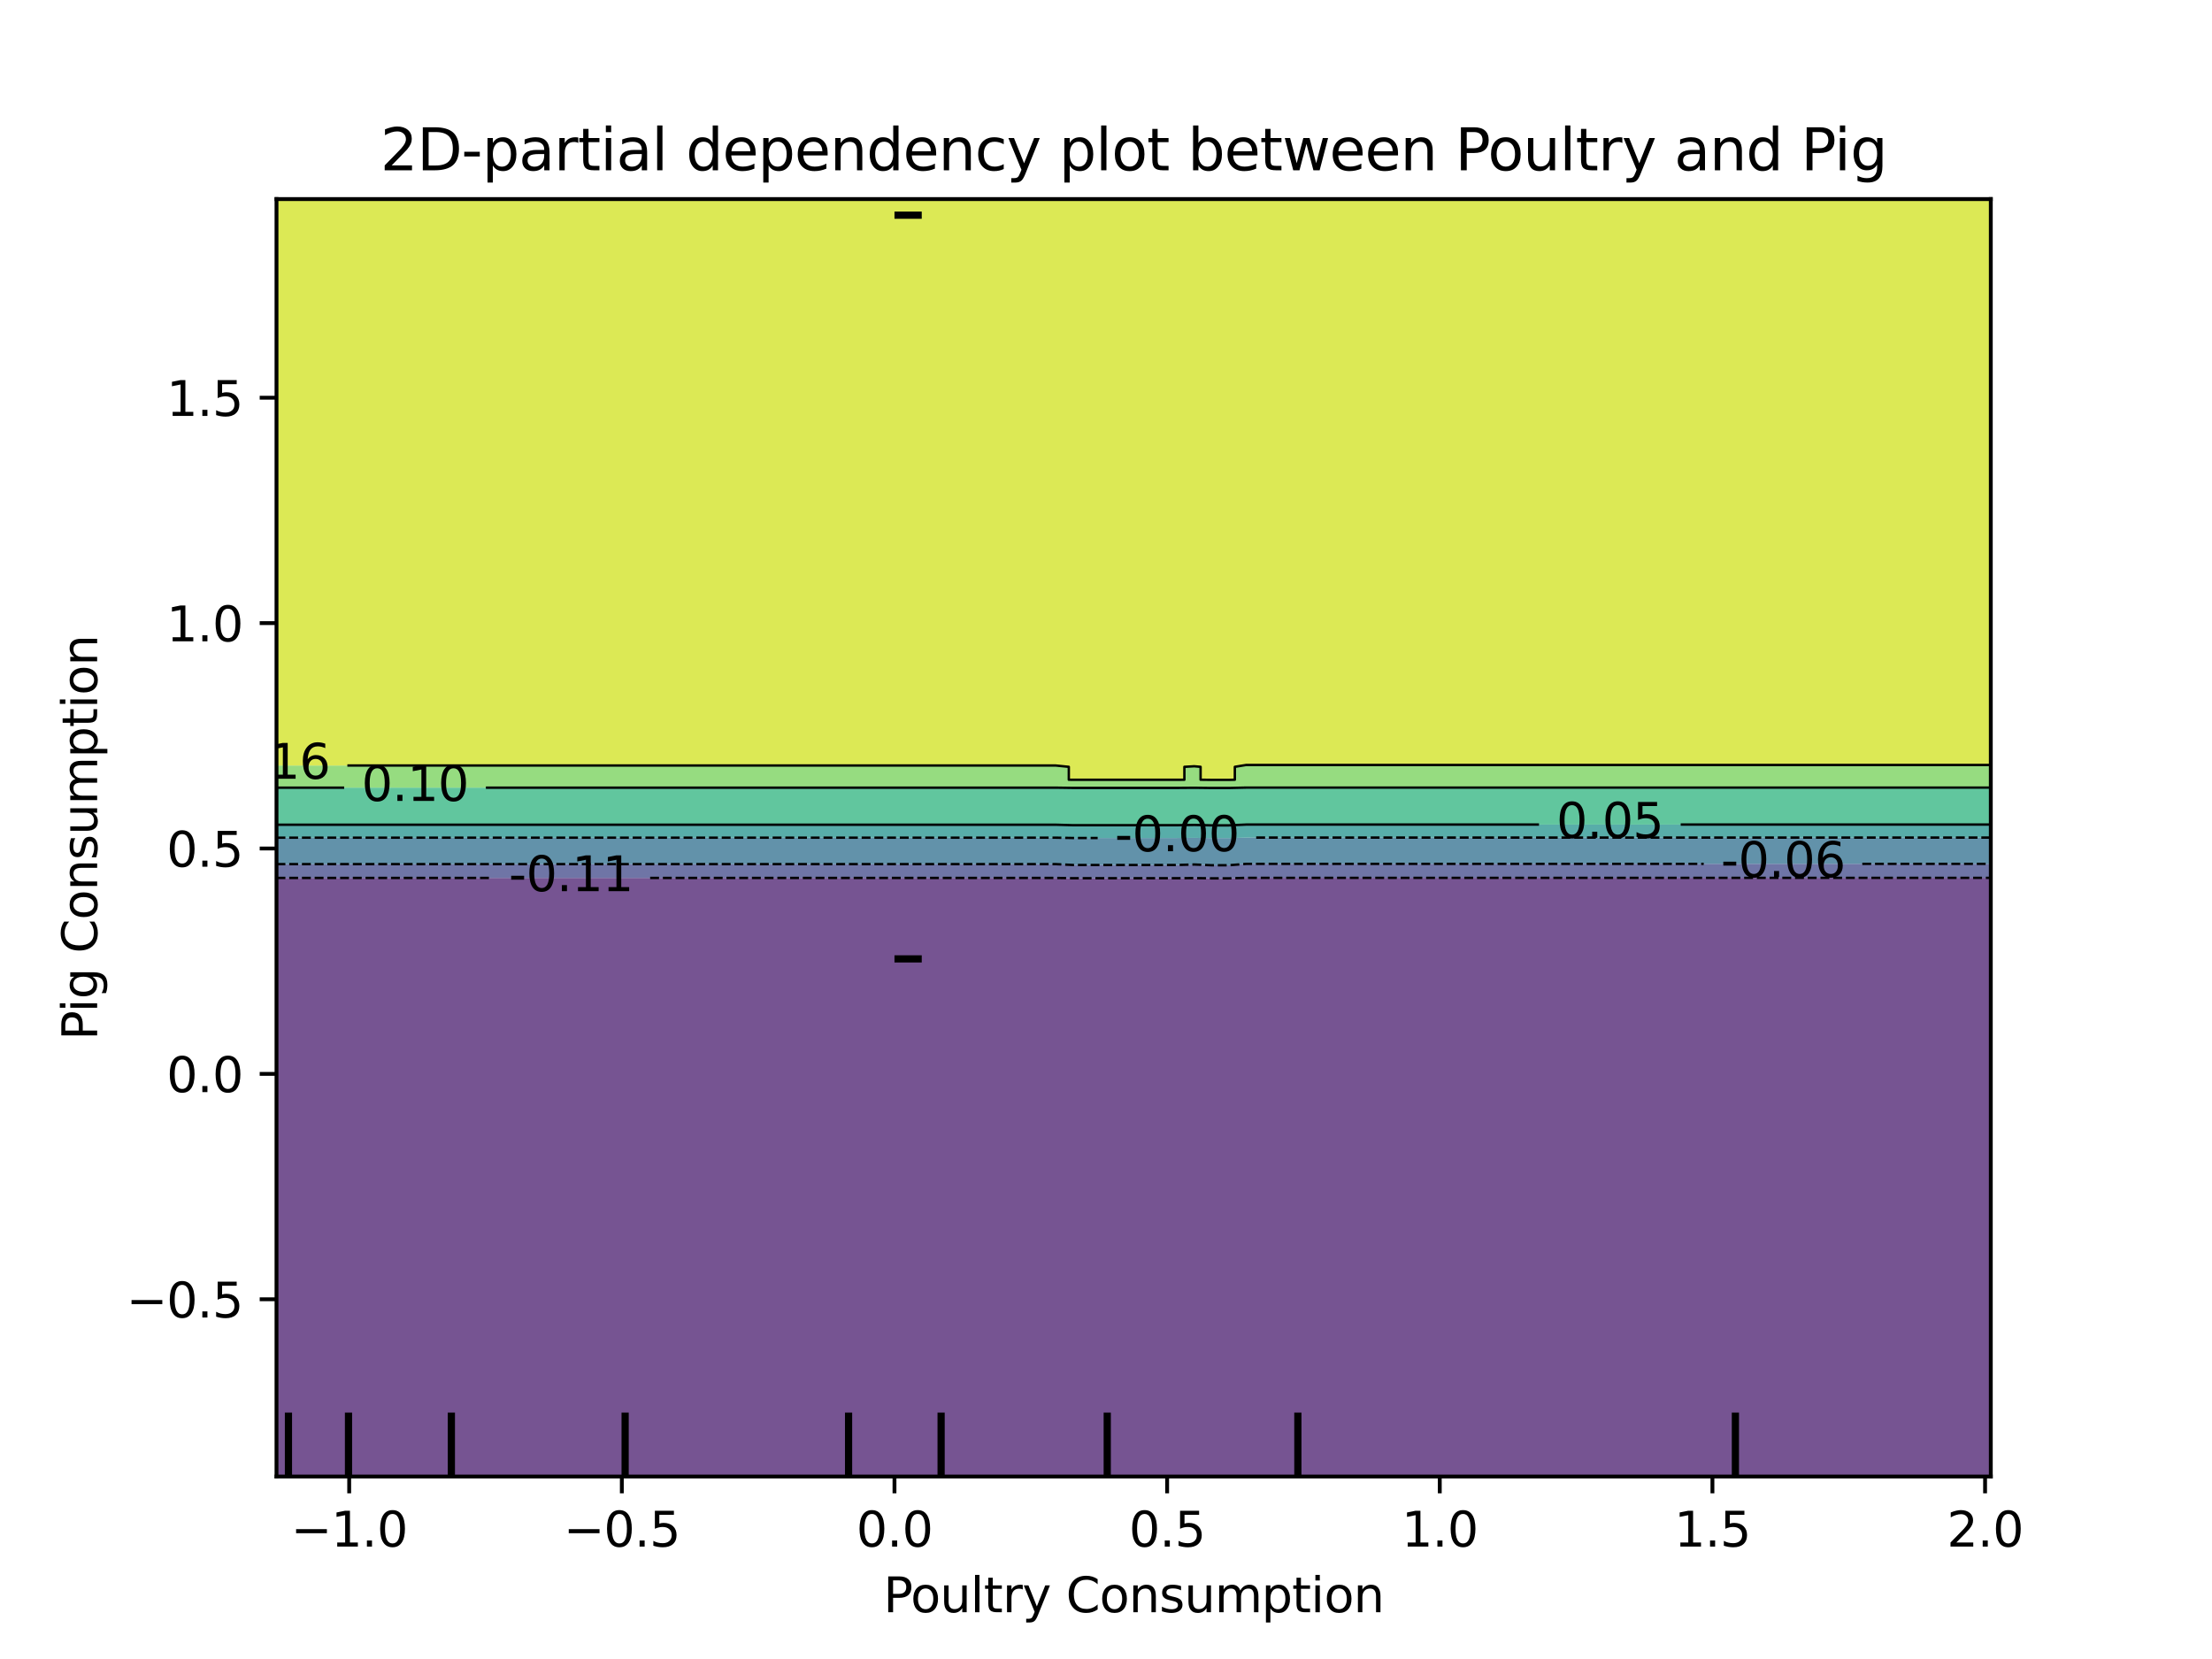 <?xml version="1.0" encoding="utf-8" standalone="no"?>
<!DOCTYPE svg PUBLIC "-//W3C//DTD SVG 1.1//EN"
  "http://www.w3.org/Graphics/SVG/1.1/DTD/svg11.dtd">
<svg xmlns:xlink="http://www.w3.org/1999/xlink" width="460.8pt" height="345.6pt" viewBox="0 0 460.8 345.6" xmlns="http://www.w3.org/2000/svg" version="1.1">
 <defs>
  <style type="text/css">*{stroke-linejoin: round; stroke-linecap: butt}</style>
 </defs>
 <g id="figure_1">
  <g id="patch_1">
   <path d="M 0 345.6 
L 460.8 345.6 
L 460.8 0 
L 0 0 
L 0 345.6 
z
" style="fill: none"/>
  </g>
  <g id="axes_1"/>
  <g id="axes_2">
   <g id="patch_2">
    <path d="M 57.6 307.584 
L 414.72 307.584 
L 414.72 41.472 
L 57.6 41.472 
L 57.6 307.584 
z
" style="fill: none"/>
   </g>
   <g id="PathCollection_1">
    <path d="M 61.207 307.584 
L 64.815 307.584 
L 68.422 307.584 
L 72.029 307.584 
L 75.636 307.584 
L 79.244 307.584 
L 82.851 307.584 
L 86.458 307.584 
L 90.065 307.584 
L 93.673 307.584 
L 97.28 307.584 
L 100.887 307.584 
L 104.495 307.584 
L 108.102 307.584 
L 111.709 307.584 
L 115.316 307.584 
L 118.924 307.584 
L 122.531 307.584 
L 126.138 307.584 
L 129.745 307.584 
L 133.353 307.584 
L 136.96 307.584 
L 140.567 307.584 
L 144.175 307.584 
L 147.782 307.584 
L 151.389 307.584 
L 154.996 307.584 
L 158.604 307.584 
L 162.211 307.584 
L 165.818 307.584 
L 169.425 307.584 
L 173.033 307.584 
L 176.64 307.584 
L 180.247 307.584 
L 183.855 307.584 
L 187.462 307.584 
L 191.069 307.584 
L 194.676 307.584 
L 198.284 307.584 
L 201.891 307.584 
L 205.498 307.584 
L 209.105 307.584 
L 212.713 307.584 
L 216.32 307.584 
L 219.927 307.584 
L 223.535 307.584 
L 227.142 307.584 
L 230.749 307.584 
L 234.356 307.584 
L 237.964 307.584 
L 241.571 307.584 
L 245.178 307.584 
L 248.785 307.584 
L 252.393 307.584 
L 256 307.584 
L 259.607 307.584 
L 263.215 307.584 
L 266.822 307.584 
L 270.429 307.584 
L 274.036 307.584 
L 277.644 307.584 
L 281.251 307.584 
L 284.858 307.584 
L 288.465 307.584 
L 292.073 307.584 
L 295.68 307.584 
L 299.287 307.584 
L 302.895 307.584 
L 306.502 307.584 
L 310.109 307.584 
L 313.716 307.584 
L 317.324 307.584 
L 320.931 307.584 
L 324.538 307.584 
L 328.145 307.584 
L 331.753 307.584 
L 335.36 307.584 
L 338.967 307.584 
L 342.575 307.584 
L 346.182 307.584 
L 349.789 307.584 
L 353.396 307.584 
L 357.004 307.584 
L 360.611 307.584 
L 364.218 307.584 
L 367.825 307.584 
L 371.433 307.584 
L 375.04 307.584 
L 378.647 307.584 
L 382.255 307.584 
L 385.862 307.584 
L 389.469 307.584 
L 393.076 307.584 
L 396.684 307.584 
L 400.291 307.584 
L 403.898 307.584 
L 407.505 307.584 
L 411.113 307.584 
L 414.72 307.584 
L 414.72 304.896 
L 414.72 302.208 
L 414.72 299.52 
L 414.72 296.832 
L 414.72 294.144 
L 414.72 291.456 
L 414.72 288.768 
L 414.72 286.08 
L 414.72 283.392 
L 414.72 280.704 
L 414.72 278.016 
L 414.72 275.328 
L 414.72 272.64 
L 414.72 269.952 
L 414.72 267.264 
L 414.72 264.576 
L 414.72 261.888 
L 414.72 259.2 
L 414.72 256.512 
L 414.72 253.824 
L 414.72 251.136 
L 414.72 248.448 
L 414.72 245.76 
L 414.72 243.072 
L 414.72 240.384 
L 414.72 237.696 
L 414.72 235.008 
L 414.72 232.32 
L 414.72 229.632 
L 414.72 226.944 
L 414.72 224.256 
L 414.72 221.568 
L 414.72 218.88 
L 414.72 216.192 
L 414.72 213.504 
L 414.72 210.816 
L 414.72 208.128 
L 414.72 205.44 
L 414.72 202.752 
L 414.72 200.064 
L 414.72 197.376 
L 414.72 194.688 
L 414.72 192 
L 414.72 189.312 
L 414.72 186.624 
L 414.72 183.936 
L 414.72 182.87 
L 411.113 182.87 
L 407.505 182.87 
L 403.898 182.87 
L 400.291 182.87 
L 396.684 182.87 
L 393.076 182.87 
L 389.469 182.87 
L 385.862 182.87 
L 382.255 182.87 
L 378.647 182.87 
L 375.04 182.87 
L 371.433 182.87 
L 367.825 182.87 
L 364.218 182.87 
L 360.611 182.87 
L 357.004 182.87 
L 353.396 182.87 
L 349.789 182.87 
L 346.182 182.87 
L 342.575 182.87 
L 338.967 182.87 
L 335.36 182.87 
L 331.753 182.87 
L 328.145 182.87 
L 324.538 182.87 
L 320.931 182.87 
L 317.324 182.87 
L 313.716 182.87 
L 310.109 182.87 
L 306.502 182.87 
L 302.895 182.87 
L 299.287 182.87 
L 295.68 182.87 
L 292.073 182.87 
L 288.465 182.87 
L 284.858 182.87 
L 281.251 182.87 
L 277.644 182.87 
L 274.036 182.87 
L 270.429 182.87 
L 266.822 182.87 
L 263.215 182.87 
L 259.607 182.87 
L 256 182.973 
L 252.393 182.973 
L 248.785 182.918 
L 245.178 182.953 
L 241.571 182.953 
L 237.964 182.953 
L 234.356 182.953 
L 230.749 182.953 
L 227.142 182.953 
L 223.535 182.953 
L 219.927 182.89 
L 216.32 182.89 
L 212.713 182.89 
L 209.105 182.89 
L 205.498 182.89 
L 201.891 182.89 
L 198.284 182.89 
L 194.676 182.89 
L 191.069 182.89 
L 187.462 182.89 
L 183.855 182.89 
L 180.247 182.89 
L 176.64 182.89 
L 173.033 182.89 
L 169.425 182.89 
L 165.818 182.89 
L 162.211 182.89 
L 158.604 182.89 
L 154.996 182.89 
L 151.389 182.89 
L 147.782 182.89 
L 144.175 182.89 
L 140.567 182.89 
L 136.96 182.89 
L 133.353 182.89 
L 129.745 182.89 
L 126.138 182.89 
L 122.531 182.89 
L 118.924 182.89 
L 115.316 182.89 
L 111.709 182.89 
L 108.102 182.89 
L 104.495 182.89 
L 100.887 182.89 
L 97.28 182.89 
L 93.673 182.89 
L 90.065 182.89 
L 86.458 182.89 
L 82.851 182.89 
L 79.244 182.89 
L 75.636 182.89 
L 72.029 182.89 
L 68.422 182.89 
L 64.815 182.89 
L 61.207 182.89 
L 57.6 182.89 
L 57.6 183.936 
L 57.6 186.624 
L 57.6 189.312 
L 57.6 192 
L 57.6 194.688 
L 57.6 197.376 
L 57.6 200.064 
L 57.6 202.752 
L 57.6 205.44 
L 57.6 208.128 
L 57.6 210.816 
L 57.6 213.504 
L 57.6 216.192 
L 57.6 218.88 
L 57.6 221.568 
L 57.6 224.256 
L 57.6 226.944 
L 57.6 229.632 
L 57.6 232.32 
L 57.6 235.008 
L 57.6 237.696 
L 57.6 240.384 
L 57.6 243.072 
L 57.6 245.76 
L 57.6 248.448 
L 57.6 251.136 
L 57.6 253.824 
L 57.6 256.512 
L 57.6 259.2 
L 57.6 261.888 
L 57.6 264.576 
L 57.6 267.264 
L 57.6 269.952 
L 57.6 272.64 
L 57.6 275.328 
L 57.6 278.016 
L 57.6 280.704 
L 57.6 283.392 
L 57.6 286.08 
L 57.6 288.768 
L 57.6 291.456 
L 57.6 294.144 
L 57.6 296.832 
L 57.6 299.52 
L 57.6 302.208 
L 57.6 304.896 
L 57.6 307.584 
z
" clip-path="url(#pb195d3ad5c)" style="fill: #481b6d; fill-opacity: 0.75"/>
   </g>
   <g id="PathCollection_2">
    <path d="M 61.207 182.89 
L 64.815 182.89 
L 68.422 182.89 
L 72.029 182.89 
L 75.636 182.89 
L 79.244 182.89 
L 82.851 182.89 
L 86.458 182.89 
L 90.065 182.89 
L 93.673 182.89 
L 97.28 182.89 
L 100.887 182.89 
L 104.495 182.89 
L 108.102 182.89 
L 111.709 182.89 
L 115.316 182.89 
L 118.924 182.89 
L 122.531 182.89 
L 126.138 182.89 
L 129.745 182.89 
L 133.353 182.89 
L 136.96 182.89 
L 140.567 182.89 
L 144.175 182.89 
L 147.782 182.89 
L 151.389 182.89 
L 154.996 182.89 
L 158.604 182.89 
L 162.211 182.89 
L 165.818 182.89 
L 169.425 182.89 
L 173.033 182.89 
L 176.64 182.89 
L 180.247 182.89 
L 183.855 182.89 
L 187.462 182.89 
L 191.069 182.89 
L 194.676 182.89 
L 198.284 182.89 
L 201.891 182.89 
L 205.498 182.89 
L 209.105 182.89 
L 212.713 182.89 
L 216.32 182.89 
L 219.927 182.89 
L 223.535 182.953 
L 227.142 182.953 
L 230.749 182.953 
L 234.356 182.953 
L 237.964 182.953 
L 241.571 182.953 
L 245.178 182.953 
L 248.785 182.918 
L 252.393 182.973 
L 256 182.973 
L 259.607 182.87 
L 263.215 182.87 
L 266.822 182.87 
L 270.429 182.87 
L 274.036 182.87 
L 277.644 182.87 
L 281.251 182.87 
L 284.858 182.87 
L 288.465 182.87 
L 292.073 182.87 
L 295.68 182.87 
L 299.287 182.87 
L 302.895 182.87 
L 306.502 182.87 
L 310.109 182.87 
L 313.716 182.87 
L 317.324 182.87 
L 320.931 182.87 
L 324.538 182.87 
L 328.145 182.87 
L 331.753 182.87 
L 335.36 182.87 
L 338.967 182.87 
L 342.575 182.87 
L 346.182 182.87 
L 349.789 182.87 
L 353.396 182.87 
L 357.004 182.87 
L 360.611 182.87 
L 364.218 182.87 
L 367.825 182.87 
L 371.433 182.87 
L 375.04 182.87 
L 378.647 182.87 
L 382.255 182.87 
L 385.862 182.87 
L 389.469 182.87 
L 393.076 182.87 
L 396.684 182.87 
L 400.291 182.87 
L 403.898 182.87 
L 407.505 182.87 
L 411.113 182.87 
L 414.72 182.87 
L 414.72 181.248 
L 414.72 179.958 
L 411.113 179.958 
L 407.505 179.958 
L 403.898 179.958 
L 400.291 179.958 
L 396.684 179.958 
L 393.076 179.958 
L 389.469 179.958 
L 385.862 179.958 
L 382.255 179.958 
L 378.647 179.958 
L 375.04 179.958 
L 371.433 179.958 
L 367.825 179.958 
L 364.218 179.958 
L 360.611 179.958 
L 357.004 179.958 
L 353.396 179.958 
L 349.789 179.958 
L 346.182 179.958 
L 342.575 179.958 
L 338.967 179.958 
L 335.36 179.958 
L 331.753 179.958 
L 328.145 179.958 
L 324.538 179.958 
L 320.931 179.958 
L 317.324 179.958 
L 313.716 179.958 
L 310.109 179.958 
L 306.502 179.958 
L 302.895 179.958 
L 299.287 179.958 
L 295.68 179.958 
L 292.073 179.958 
L 288.465 179.958 
L 284.858 179.958 
L 281.251 179.958 
L 277.644 179.958 
L 274.036 179.958 
L 270.429 179.958 
L 266.822 179.958 
L 263.215 179.958 
L 259.607 179.958 
L 256 180.247 
L 252.393 180.247 
L 248.785 180.09 
L 245.178 180.191 
L 241.571 180.191 
L 237.964 180.191 
L 234.356 180.191 
L 230.749 180.191 
L 227.142 180.191 
L 223.535 180.191 
L 219.927 180.014 
L 216.32 180.014 
L 212.713 180.014 
L 209.105 180.014 
L 205.498 180.014 
L 201.891 180.014 
L 198.284 180.014 
L 194.676 180.014 
L 191.069 180.014 
L 187.462 180.014 
L 183.855 180.014 
L 180.247 180.014 
L 176.64 180.014 
L 173.033 180.014 
L 169.425 180.014 
L 165.818 180.014 
L 162.211 180.014 
L 158.604 180.014 
L 154.996 180.014 
L 151.389 180.014 
L 147.782 180.014 
L 144.175 180.014 
L 140.567 180.014 
L 136.96 180.014 
L 133.353 180.014 
L 129.745 180.014 
L 126.138 180.014 
L 122.531 180.014 
L 118.924 180.014 
L 115.316 180.014 
L 111.709 180.014 
L 108.102 180.014 
L 104.495 180.014 
L 100.887 180.014 
L 97.28 180.014 
L 93.673 180.014 
L 90.065 180.014 
L 86.458 180.014 
L 82.851 180.014 
L 79.244 180.014 
L 75.636 180.014 
L 72.029 180.014 
L 68.422 180.014 
L 64.815 180.014 
L 61.207 180.014 
L 57.6 180.014 
L 57.6 181.248 
L 57.6 182.89 
z
" clip-path="url(#pb195d3ad5c)" style="fill: #3f4788; fill-opacity: 0.75"/>
   </g>
   <g id="PathCollection_3">
    <path d="M 61.207 180.014 
L 64.815 180.014 
L 68.422 180.014 
L 72.029 180.014 
L 75.636 180.014 
L 79.244 180.014 
L 82.851 180.014 
L 86.458 180.014 
L 90.065 180.014 
L 93.673 180.014 
L 97.28 180.014 
L 100.887 180.014 
L 104.495 180.014 
L 108.102 180.014 
L 111.709 180.014 
L 115.316 180.014 
L 118.924 180.014 
L 122.531 180.014 
L 126.138 180.014 
L 129.745 180.014 
L 133.353 180.014 
L 136.96 180.014 
L 140.567 180.014 
L 144.175 180.014 
L 147.782 180.014 
L 151.389 180.014 
L 154.996 180.014 
L 158.604 180.014 
L 162.211 180.014 
L 165.818 180.014 
L 169.425 180.014 
L 173.033 180.014 
L 176.64 180.014 
L 180.247 180.014 
L 183.855 180.014 
L 187.462 180.014 
L 191.069 180.014 
L 194.676 180.014 
L 198.284 180.014 
L 201.891 180.014 
L 205.498 180.014 
L 209.105 180.014 
L 212.713 180.014 
L 216.32 180.014 
L 219.927 180.014 
L 223.535 180.191 
L 227.142 180.191 
L 230.749 180.191 
L 234.356 180.191 
L 237.964 180.191 
L 241.571 180.191 
L 245.178 180.191 
L 248.785 180.09 
L 252.393 180.247 
L 256 180.247 
L 259.607 179.958 
L 263.215 179.958 
L 266.822 179.958 
L 270.429 179.958 
L 274.036 179.958 
L 277.644 179.958 
L 281.251 179.958 
L 284.858 179.958 
L 288.465 179.958 
L 292.073 179.958 
L 295.68 179.958 
L 299.287 179.958 
L 302.895 179.958 
L 306.502 179.958 
L 310.109 179.958 
L 313.716 179.958 
L 317.324 179.958 
L 320.931 179.958 
L 324.538 179.958 
L 328.145 179.958 
L 331.753 179.958 
L 335.36 179.958 
L 338.967 179.958 
L 342.575 179.958 
L 346.182 179.958 
L 349.789 179.958 
L 353.396 179.958 
L 357.004 179.958 
L 360.611 179.958 
L 364.218 179.958 
L 367.825 179.958 
L 371.433 179.958 
L 375.04 179.958 
L 378.647 179.958 
L 382.255 179.958 
L 385.862 179.958 
L 389.469 179.958 
L 393.076 179.958 
L 396.684 179.958 
L 400.291 179.958 
L 403.898 179.958 
L 407.505 179.958 
L 411.113 179.958 
L 414.72 179.958 
L 414.72 178.56 
L 414.72 175.872 
L 414.72 174.481 
L 411.113 174.481 
L 407.505 174.481 
L 403.898 174.481 
L 400.291 174.481 
L 396.684 174.481 
L 393.076 174.481 
L 389.469 174.481 
L 385.862 174.481 
L 382.255 174.481 
L 378.647 174.481 
L 375.04 174.481 
L 371.433 174.481 
L 367.825 174.481 
L 364.218 174.481 
L 360.611 174.481 
L 357.004 174.481 
L 353.396 174.481 
L 349.789 174.481 
L 346.182 174.481 
L 342.575 174.481 
L 338.967 174.481 
L 335.36 174.481 
L 331.753 174.481 
L 328.145 174.481 
L 324.538 174.481 
L 320.931 174.481 
L 317.324 174.481 
L 313.716 174.481 
L 310.109 174.481 
L 306.502 174.481 
L 302.895 174.481 
L 299.287 174.481 
L 295.68 174.481 
L 292.073 174.481 
L 288.465 174.481 
L 284.858 174.481 
L 281.251 174.481 
L 277.644 174.481 
L 274.036 174.481 
L 270.429 174.481 
L 266.822 174.481 
L 263.215 174.481 
L 259.607 174.481 
L 256 174.592 
L 252.393 174.592 
L 248.785 174.532 
L 245.178 174.57 
L 241.571 174.57 
L 237.964 174.57 
L 234.356 174.57 
L 230.749 174.57 
L 227.142 174.57 
L 223.535 174.57 
L 219.927 174.502 
L 216.32 174.502 
L 212.713 174.502 
L 209.105 174.502 
L 205.498 174.502 
L 201.891 174.502 
L 198.284 174.502 
L 194.676 174.502 
L 191.069 174.502 
L 187.462 174.502 
L 183.855 174.502 
L 180.247 174.502 
L 176.64 174.502 
L 173.033 174.502 
L 169.425 174.502 
L 165.818 174.502 
L 162.211 174.502 
L 158.604 174.502 
L 154.996 174.502 
L 151.389 174.502 
L 147.782 174.502 
L 144.175 174.502 
L 140.567 174.502 
L 136.96 174.502 
L 133.353 174.502 
L 129.745 174.502 
L 126.138 174.502 
L 122.531 174.502 
L 118.924 174.502 
L 115.316 174.502 
L 111.709 174.502 
L 108.102 174.502 
L 104.495 174.502 
L 100.887 174.502 
L 97.28 174.502 
L 93.673 174.502 
L 90.065 174.502 
L 86.458 174.502 
L 82.851 174.502 
L 79.244 174.502 
L 75.636 174.502 
L 72.029 174.502 
L 68.422 174.502 
L 64.815 174.502 
L 61.207 174.502 
L 57.6 174.502 
L 57.6 175.872 
L 57.6 178.56 
L 57.6 180.014 
z
" clip-path="url(#pb195d3ad5c)" style="fill: #2e6e8e; fill-opacity: 0.75"/>
   </g>
   <g id="PathCollection_4">
    <path d="M 61.207 174.502 
L 64.815 174.502 
L 68.422 174.502 
L 72.029 174.502 
L 75.636 174.502 
L 79.244 174.502 
L 82.851 174.502 
L 86.458 174.502 
L 90.065 174.502 
L 93.673 174.502 
L 97.28 174.502 
L 100.887 174.502 
L 104.495 174.502 
L 108.102 174.502 
L 111.709 174.502 
L 115.316 174.502 
L 118.924 174.502 
L 122.531 174.502 
L 126.138 174.502 
L 129.745 174.502 
L 133.353 174.502 
L 136.96 174.502 
L 140.567 174.502 
L 144.175 174.502 
L 147.782 174.502 
L 151.389 174.502 
L 154.996 174.502 
L 158.604 174.502 
L 162.211 174.502 
L 165.818 174.502 
L 169.425 174.502 
L 173.033 174.502 
L 176.64 174.502 
L 180.247 174.502 
L 183.855 174.502 
L 187.462 174.502 
L 191.069 174.502 
L 194.676 174.502 
L 198.284 174.502 
L 201.891 174.502 
L 205.498 174.502 
L 209.105 174.502 
L 212.713 174.502 
L 216.32 174.502 
L 219.927 174.502 
L 223.535 174.57 
L 227.142 174.57 
L 230.749 174.57 
L 234.356 174.57 
L 237.964 174.57 
L 241.571 174.57 
L 245.178 174.57 
L 248.785 174.532 
L 252.393 174.592 
L 256 174.592 
L 259.607 174.481 
L 263.215 174.481 
L 266.822 174.481 
L 270.429 174.481 
L 274.036 174.481 
L 277.644 174.481 
L 281.251 174.481 
L 284.858 174.481 
L 288.465 174.481 
L 292.073 174.481 
L 295.68 174.481 
L 299.287 174.481 
L 302.895 174.481 
L 306.502 174.481 
L 310.109 174.481 
L 313.716 174.481 
L 317.324 174.481 
L 320.931 174.481 
L 324.538 174.481 
L 328.145 174.481 
L 331.753 174.481 
L 335.36 174.481 
L 338.967 174.481 
L 342.575 174.481 
L 346.182 174.481 
L 349.789 174.481 
L 353.396 174.481 
L 357.004 174.481 
L 360.611 174.481 
L 364.218 174.481 
L 367.825 174.481 
L 371.433 174.481 
L 375.04 174.481 
L 378.647 174.481 
L 382.255 174.481 
L 385.862 174.481 
L 389.469 174.481 
L 393.076 174.481 
L 396.684 174.481 
L 400.291 174.481 
L 403.898 174.481 
L 407.505 174.481 
L 411.113 174.481 
L 414.72 174.481 
L 414.72 173.184 
L 414.72 171.771 
L 411.113 171.771 
L 407.505 171.771 
L 403.898 171.771 
L 400.291 171.771 
L 396.684 171.771 
L 393.076 171.771 
L 389.469 171.771 
L 385.862 171.771 
L 382.255 171.771 
L 378.647 171.771 
L 375.04 171.771 
L 371.433 171.771 
L 367.825 171.771 
L 364.218 171.771 
L 360.611 171.771 
L 357.004 171.771 
L 353.396 171.771 
L 349.789 171.771 
L 346.182 171.771 
L 342.575 171.771 
L 338.967 171.771 
L 335.36 171.771 
L 331.753 171.771 
L 328.145 171.771 
L 324.538 171.771 
L 320.931 171.771 
L 317.324 171.771 
L 313.716 171.771 
L 310.109 171.771 
L 306.502 171.771 
L 302.895 171.771 
L 299.287 171.771 
L 295.68 171.771 
L 292.073 171.771 
L 288.465 171.771 
L 284.858 171.771 
L 281.251 171.771 
L 277.644 171.771 
L 274.036 171.771 
L 270.429 171.771 
L 266.822 171.771 
L 263.215 171.771 
L 259.607 171.771 
L 256 171.937 
L 252.393 171.937 
L 248.785 171.847 
L 245.178 171.905 
L 241.571 171.905 
L 237.964 171.905 
L 234.356 171.905 
L 230.749 171.905 
L 227.142 171.905 
L 223.535 171.905 
L 219.927 171.803 
L 216.32 171.803 
L 212.713 171.803 
L 209.105 171.803 
L 205.498 171.803 
L 201.891 171.803 
L 198.284 171.803 
L 194.676 171.803 
L 191.069 171.803 
L 187.462 171.803 
L 183.855 171.803 
L 180.247 171.803 
L 176.64 171.803 
L 173.033 171.803 
L 169.425 171.803 
L 165.818 171.803 
L 162.211 171.803 
L 158.604 171.803 
L 154.996 171.803 
L 151.389 171.803 
L 147.782 171.803 
L 144.175 171.803 
L 140.567 171.803 
L 136.96 171.803 
L 133.353 171.803 
L 129.745 171.803 
L 126.138 171.803 
L 122.531 171.803 
L 118.924 171.803 
L 115.316 171.803 
L 111.709 171.803 
L 108.102 171.803 
L 104.495 171.803 
L 100.887 171.803 
L 97.28 171.803 
L 93.673 171.803 
L 90.065 171.803 
L 86.458 171.803 
L 82.851 171.803 
L 79.244 171.803 
L 75.636 171.803 
L 72.029 171.803 
L 68.422 171.803 
L 64.815 171.803 
L 61.207 171.803 
L 57.6 171.803 
L 57.6 173.184 
L 57.6 174.502 
z
" clip-path="url(#pb195d3ad5c)" style="fill: #21918c; fill-opacity: 0.75"/>
   </g>
   <g id="PathCollection_5">
    <path d="M 61.207 171.803 
L 64.815 171.803 
L 68.422 171.803 
L 72.029 171.803 
L 75.636 171.803 
L 79.244 171.803 
L 82.851 171.803 
L 86.458 171.803 
L 90.065 171.803 
L 93.673 171.803 
L 97.28 171.803 
L 100.887 171.803 
L 104.495 171.803 
L 108.102 171.803 
L 111.709 171.803 
L 115.316 171.803 
L 118.924 171.803 
L 122.531 171.803 
L 126.138 171.803 
L 129.745 171.803 
L 133.353 171.803 
L 136.96 171.803 
L 140.567 171.803 
L 144.175 171.803 
L 147.782 171.803 
L 151.389 171.803 
L 154.996 171.803 
L 158.604 171.803 
L 162.211 171.803 
L 165.818 171.803 
L 169.425 171.803 
L 173.033 171.803 
L 176.64 171.803 
L 180.247 171.803 
L 183.855 171.803 
L 187.462 171.803 
L 191.069 171.803 
L 194.676 171.803 
L 198.284 171.803 
L 201.891 171.803 
L 205.498 171.803 
L 209.105 171.803 
L 212.713 171.803 
L 216.32 171.803 
L 219.927 171.803 
L 223.535 171.905 
L 227.142 171.905 
L 230.749 171.905 
L 234.356 171.905 
L 237.964 171.905 
L 241.571 171.905 
L 245.178 171.905 
L 248.785 171.847 
L 252.393 171.937 
L 256 171.937 
L 259.607 171.771 
L 263.215 171.771 
L 266.822 171.771 
L 270.429 171.771 
L 274.036 171.771 
L 277.644 171.771 
L 281.251 171.771 
L 284.858 171.771 
L 288.465 171.771 
L 292.073 171.771 
L 295.68 171.771 
L 299.287 171.771 
L 302.895 171.771 
L 306.502 171.771 
L 310.109 171.771 
L 313.716 171.771 
L 317.324 171.771 
L 320.931 171.771 
L 324.538 171.771 
L 328.145 171.771 
L 331.753 171.771 
L 335.36 171.771 
L 338.967 171.771 
L 342.575 171.771 
L 346.182 171.771 
L 349.789 171.771 
L 353.396 171.771 
L 357.004 171.771 
L 360.611 171.771 
L 364.218 171.771 
L 367.825 171.771 
L 371.433 171.771 
L 375.04 171.771 
L 378.647 171.771 
L 382.255 171.771 
L 385.862 171.771 
L 389.469 171.771 
L 393.076 171.771 
L 396.684 171.771 
L 400.291 171.771 
L 403.898 171.771 
L 407.505 171.771 
L 411.113 171.771 
L 414.72 171.771 
L 414.72 170.496 
L 414.72 167.808 
L 414.72 165.12 
L 414.72 164.069 
L 411.113 164.069 
L 407.505 164.069 
L 403.898 164.069 
L 400.291 164.069 
L 396.684 164.069 
L 393.076 164.069 
L 389.469 164.069 
L 385.862 164.069 
L 382.255 164.069 
L 378.647 164.069 
L 375.04 164.069 
L 371.433 164.069 
L 367.825 164.069 
L 364.218 164.069 
L 360.611 164.069 
L 357.004 164.069 
L 353.396 164.069 
L 349.789 164.069 
L 346.182 164.069 
L 342.575 164.069 
L 338.967 164.069 
L 335.36 164.069 
L 331.753 164.069 
L 328.145 164.069 
L 324.538 164.069 
L 320.931 164.069 
L 317.324 164.069 
L 313.716 164.069 
L 310.109 164.069 
L 306.502 164.069 
L 302.895 164.069 
L 299.287 164.069 
L 295.68 164.069 
L 292.073 164.069 
L 288.465 164.069 
L 284.858 164.069 
L 281.251 164.069 
L 277.644 164.069 
L 274.036 164.069 
L 270.429 164.069 
L 266.822 164.069 
L 263.215 164.069 
L 259.607 164.069 
L 256 164.153 
L 252.393 164.153 
L 248.785 164.108 
L 245.178 164.137 
L 241.571 164.137 
L 237.964 164.137 
L 234.356 164.137 
L 230.749 164.137 
L 227.142 164.137 
L 223.535 164.137 
L 219.927 164.085 
L 216.32 164.085 
L 212.713 164.085 
L 209.105 164.085 
L 205.498 164.085 
L 201.891 164.085 
L 198.284 164.085 
L 194.676 164.085 
L 191.069 164.085 
L 187.462 164.085 
L 183.855 164.085 
L 180.247 164.085 
L 176.64 164.085 
L 173.033 164.085 
L 169.425 164.085 
L 165.818 164.085 
L 162.211 164.085 
L 158.604 164.085 
L 154.996 164.085 
L 151.389 164.085 
L 147.782 164.085 
L 144.175 164.085 
L 140.567 164.085 
L 136.96 164.085 
L 133.353 164.085 
L 129.745 164.085 
L 126.138 164.085 
L 122.531 164.085 
L 118.924 164.085 
L 115.316 164.085 
L 111.709 164.085 
L 108.102 164.085 
L 104.495 164.085 
L 100.887 164.085 
L 97.28 164.085 
L 93.673 164.085 
L 90.065 164.085 
L 86.458 164.085 
L 82.851 164.085 
L 79.244 164.085 
L 75.636 164.085 
L 72.029 164.085 
L 68.422 164.085 
L 64.815 164.085 
L 61.207 164.085 
L 57.6 164.085 
L 57.6 165.12 
L 57.6 167.808 
L 57.6 170.496 
L 57.6 171.803 
z
" clip-path="url(#pb195d3ad5c)" style="fill: #2db27d; fill-opacity: 0.75"/>
   </g>
   <g id="PathCollection_6">
    <path d="M 61.207 164.085 
L 64.815 164.085 
L 68.422 164.085 
L 72.029 164.085 
L 75.636 164.085 
L 79.244 164.085 
L 82.851 164.085 
L 86.458 164.085 
L 90.065 164.085 
L 93.673 164.085 
L 97.28 164.085 
L 100.887 164.085 
L 104.495 164.085 
L 108.102 164.085 
L 111.709 164.085 
L 115.316 164.085 
L 118.924 164.085 
L 122.531 164.085 
L 126.138 164.085 
L 129.745 164.085 
L 133.353 164.085 
L 136.96 164.085 
L 140.567 164.085 
L 144.175 164.085 
L 147.782 164.085 
L 151.389 164.085 
L 154.996 164.085 
L 158.604 164.085 
L 162.211 164.085 
L 165.818 164.085 
L 169.425 164.085 
L 173.033 164.085 
L 176.64 164.085 
L 180.247 164.085 
L 183.855 164.085 
L 187.462 164.085 
L 191.069 164.085 
L 194.676 164.085 
L 198.284 164.085 
L 201.891 164.085 
L 205.498 164.085 
L 209.105 164.085 
L 212.713 164.085 
L 216.32 164.085 
L 219.927 164.085 
L 223.535 164.137 
L 227.142 164.137 
L 230.749 164.137 
L 234.356 164.137 
L 237.964 164.137 
L 241.571 164.137 
L 245.178 164.137 
L 248.785 164.108 
L 252.393 164.153 
L 256 164.153 
L 259.607 164.069 
L 263.215 164.069 
L 266.822 164.069 
L 270.429 164.069 
L 274.036 164.069 
L 277.644 164.069 
L 281.251 164.069 
L 284.858 164.069 
L 288.465 164.069 
L 292.073 164.069 
L 295.68 164.069 
L 299.287 164.069 
L 302.895 164.069 
L 306.502 164.069 
L 310.109 164.069 
L 313.716 164.069 
L 317.324 164.069 
L 320.931 164.069 
L 324.538 164.069 
L 328.145 164.069 
L 331.753 164.069 
L 335.36 164.069 
L 338.967 164.069 
L 342.575 164.069 
L 346.182 164.069 
L 349.789 164.069 
L 353.396 164.069 
L 357.004 164.069 
L 360.611 164.069 
L 364.218 164.069 
L 367.825 164.069 
L 371.433 164.069 
L 375.04 164.069 
L 378.647 164.069 
L 382.255 164.069 
L 385.862 164.069 
L 389.469 164.069 
L 393.076 164.069 
L 396.684 164.069 
L 400.291 164.069 
L 403.898 164.069 
L 407.505 164.069 
L 411.113 164.069 
L 414.72 164.069 
L 414.72 162.432 
L 414.72 159.744 
L 414.72 159.355 
L 411.113 159.355 
L 407.505 159.355 
L 403.898 159.355 
L 400.291 159.355 
L 396.684 159.355 
L 393.076 159.355 
L 389.469 159.355 
L 385.862 159.355 
L 382.255 159.355 
L 378.647 159.355 
L 375.04 159.355 
L 371.433 159.355 
L 367.825 159.355 
L 364.218 159.355 
L 360.611 159.355 
L 357.004 159.355 
L 353.396 159.355 
L 349.789 159.355 
L 346.182 159.355 
L 342.575 159.355 
L 338.967 159.355 
L 335.36 159.355 
L 331.753 159.355 
L 328.145 159.355 
L 324.538 159.355 
L 320.931 159.355 
L 317.324 159.355 
L 313.716 159.355 
L 310.109 159.355 
L 306.502 159.355 
L 302.895 159.355 
L 299.287 159.355 
L 295.68 159.355 
L 292.073 159.355 
L 288.465 159.355 
L 284.858 159.355 
L 281.251 159.355 
L 277.644 159.355 
L 274.036 159.355 
L 270.429 159.355 
L 266.822 159.355 
L 263.215 159.355 
L 259.607 159.355 
L 257.239 159.744 
L 257.239 162.432 
L 256 162.461 
L 252.393 162.461 
L 250.106 162.432 
L 250.106 159.744 
L 248.785 159.626 
L 246.73 159.744 
L 246.73 162.432 
L 245.178 162.445 
L 241.571 162.445 
L 237.964 162.445 
L 234.356 162.445 
L 230.749 162.445 
L 227.142 162.445 
L 223.535 162.445 
L 222.653 162.432 
L 222.653 159.744 
L 219.927 159.47 
L 216.32 159.47 
L 212.713 159.47 
L 209.105 159.47 
L 205.498 159.47 
L 201.891 159.47 
L 198.284 159.47 
L 194.676 159.47 
L 191.069 159.47 
L 187.462 159.47 
L 183.855 159.47 
L 180.247 159.47 
L 176.64 159.47 
L 173.033 159.47 
L 169.425 159.47 
L 165.818 159.47 
L 162.211 159.47 
L 158.604 159.47 
L 154.996 159.47 
L 151.389 159.47 
L 147.782 159.47 
L 144.175 159.47 
L 140.567 159.47 
L 136.96 159.47 
L 133.353 159.47 
L 129.745 159.47 
L 126.138 159.47 
L 122.531 159.47 
L 118.924 159.47 
L 115.316 159.47 
L 111.709 159.47 
L 108.102 159.47 
L 104.495 159.47 
L 100.887 159.47 
L 97.28 159.47 
L 93.673 159.47 
L 90.065 159.47 
L 86.458 159.47 
L 82.851 159.47 
L 79.244 159.47 
L 75.636 159.47 
L 72.029 159.47 
L 68.422 159.47 
L 64.815 159.47 
L 61.207 159.47 
L 57.6 159.47 
L 57.6 159.744 
L 57.6 162.432 
L 57.6 164.085 
z
" clip-path="url(#pb195d3ad5c)" style="fill: #73d056; fill-opacity: 0.75"/>
   </g>
   <g id="PathCollection_7">
    <path d="M 223.535 162.445 
L 227.142 162.445 
L 230.749 162.445 
L 234.356 162.445 
L 237.964 162.445 
L 241.571 162.445 
L 245.178 162.445 
L 246.73 162.432 
L 246.73 159.744 
L 248.785 159.626 
L 250.106 159.744 
L 250.106 162.432 
L 252.393 162.461 
L 256 162.461 
L 257.239 162.432 
L 257.239 159.744 
L 259.607 159.355 
L 263.215 159.355 
L 266.822 159.355 
L 270.429 159.355 
L 274.036 159.355 
L 277.644 159.355 
L 281.251 159.355 
L 284.858 159.355 
L 288.465 159.355 
L 292.073 159.355 
L 295.68 159.355 
L 299.287 159.355 
L 302.895 159.355 
L 306.502 159.355 
L 310.109 159.355 
L 313.716 159.355 
L 317.324 159.355 
L 320.931 159.355 
L 324.538 159.355 
L 328.145 159.355 
L 331.753 159.355 
L 335.36 159.355 
L 338.967 159.355 
L 342.575 159.355 
L 346.182 159.355 
L 349.789 159.355 
L 353.396 159.355 
L 357.004 159.355 
L 360.611 159.355 
L 364.218 159.355 
L 367.825 159.355 
L 371.433 159.355 
L 375.04 159.355 
L 378.647 159.355 
L 382.255 159.355 
L 385.862 159.355 
L 389.469 159.355 
L 393.076 159.355 
L 396.684 159.355 
L 400.291 159.355 
L 403.898 159.355 
L 407.505 159.355 
L 411.113 159.355 
L 414.72 159.355 
L 414.72 157.056 
L 414.72 154.368 
L 414.72 151.68 
L 414.72 148.992 
L 414.72 146.304 
L 414.72 143.616 
L 414.72 140.928 
L 414.72 138.24 
L 414.72 135.552 
L 414.72 132.864 
L 414.72 130.176 
L 414.72 127.488 
L 414.72 124.8 
L 414.72 122.112 
L 414.72 119.424 
L 414.72 116.736 
L 414.72 114.048 
L 414.72 111.36 
L 414.72 108.672 
L 414.72 105.984 
L 414.72 103.296 
L 414.72 100.608 
L 414.72 97.92 
L 414.72 95.232 
L 414.72 92.544 
L 414.72 89.856 
L 414.72 87.168 
L 414.72 84.48 
L 414.72 81.792 
L 414.72 79.104 
L 414.72 76.416 
L 414.72 73.728 
L 414.72 71.04 
L 414.72 68.352 
L 414.72 65.664 
L 414.72 62.976 
L 414.72 60.288 
L 414.72 57.6 
L 414.72 54.912 
L 414.72 52.224 
L 414.72 49.536 
L 414.72 46.848 
L 414.72 44.16 
L 414.72 41.472 
L 411.113 41.472 
L 407.505 41.472 
L 403.898 41.472 
L 400.291 41.472 
L 396.684 41.472 
L 393.076 41.472 
L 389.469 41.472 
L 385.862 41.472 
L 382.255 41.472 
L 378.647 41.472 
L 375.04 41.472 
L 371.433 41.472 
L 367.825 41.472 
L 364.218 41.472 
L 360.611 41.472 
L 357.004 41.472 
L 353.396 41.472 
L 349.789 41.472 
L 346.182 41.472 
L 342.575 41.472 
L 338.967 41.472 
L 335.36 41.472 
L 331.753 41.472 
L 328.145 41.472 
L 324.538 41.472 
L 320.931 41.472 
L 317.324 41.472 
L 313.716 41.472 
L 310.109 41.472 
L 306.502 41.472 
L 302.895 41.472 
L 299.287 41.472 
L 295.68 41.472 
L 292.073 41.472 
L 288.465 41.472 
L 284.858 41.472 
L 281.251 41.472 
L 277.644 41.472 
L 274.036 41.472 
L 270.429 41.472 
L 266.822 41.472 
L 263.215 41.472 
L 259.607 41.472 
L 256 41.472 
L 252.393 41.472 
L 248.785 41.472 
L 245.178 41.472 
L 241.571 41.472 
L 237.964 41.472 
L 234.356 41.472 
L 230.749 41.472 
L 227.142 41.472 
L 223.535 41.472 
L 219.927 41.472 
L 216.32 41.472 
L 212.713 41.472 
L 209.105 41.472 
L 205.498 41.472 
L 201.891 41.472 
L 198.284 41.472 
L 194.676 41.472 
L 191.069 41.472 
L 187.462 41.472 
L 183.855 41.472 
L 180.247 41.472 
L 176.64 41.472 
L 173.033 41.472 
L 169.425 41.472 
L 165.818 41.472 
L 162.211 41.472 
L 158.604 41.472 
L 154.996 41.472 
L 151.389 41.472 
L 147.782 41.472 
L 144.175 41.472 
L 140.567 41.472 
L 136.96 41.472 
L 133.353 41.472 
L 129.745 41.472 
L 126.138 41.472 
L 122.531 41.472 
L 118.924 41.472 
L 115.316 41.472 
L 111.709 41.472 
L 108.102 41.472 
L 104.495 41.472 
L 100.887 41.472 
L 97.28 41.472 
L 93.673 41.472 
L 90.065 41.472 
L 86.458 41.472 
L 82.851 41.472 
L 79.244 41.472 
L 75.636 41.472 
L 72.029 41.472 
L 68.422 41.472 
L 64.815 41.472 
L 61.207 41.472 
L 57.6 41.472 
L 57.6 44.16 
L 57.6 46.848 
L 57.6 49.536 
L 57.6 52.224 
L 57.6 54.912 
L 57.6 57.6 
L 57.6 60.288 
L 57.6 62.976 
L 57.6 65.664 
L 57.6 68.352 
L 57.6 71.04 
L 57.6 73.728 
L 57.6 76.416 
L 57.6 79.104 
L 57.6 81.792 
L 57.6 84.48 
L 57.6 87.168 
L 57.6 89.856 
L 57.6 92.544 
L 57.6 95.232 
L 57.6 97.92 
L 57.6 100.608 
L 57.6 103.296 
L 57.6 105.984 
L 57.6 108.672 
L 57.6 111.36 
L 57.6 114.048 
L 57.6 116.736 
L 57.6 119.424 
L 57.6 122.112 
L 57.6 124.8 
L 57.6 127.488 
L 57.6 130.176 
L 57.6 132.864 
L 57.6 135.552 
L 57.6 138.24 
L 57.6 140.928 
L 57.6 143.616 
L 57.6 146.304 
L 57.6 148.992 
L 57.6 151.68 
L 57.6 154.368 
L 57.6 157.056 
L 57.6 159.47 
L 61.207 159.47 
L 64.815 159.47 
L 68.422 159.47 
L 72.029 159.47 
L 75.636 159.47 
L 79.244 159.47 
L 82.851 159.47 
L 86.458 159.47 
L 90.065 159.47 
L 93.673 159.47 
L 97.28 159.47 
L 100.887 159.47 
L 104.495 159.47 
L 108.102 159.47 
L 111.709 159.47 
L 115.316 159.47 
L 118.924 159.47 
L 122.531 159.47 
L 126.138 159.47 
L 129.745 159.47 
L 133.353 159.47 
L 136.96 159.47 
L 140.567 159.47 
L 144.175 159.47 
L 147.782 159.47 
L 151.389 159.47 
L 154.996 159.47 
L 158.604 159.47 
L 162.211 159.47 
L 165.818 159.47 
L 169.425 159.47 
L 173.033 159.47 
L 176.64 159.47 
L 180.247 159.47 
L 183.855 159.47 
L 187.462 159.47 
L 191.069 159.47 
L 194.676 159.47 
L 198.284 159.47 
L 201.891 159.47 
L 205.498 159.47 
L 209.105 159.47 
L 212.713 159.47 
L 216.32 159.47 
L 219.927 159.47 
L 222.653 159.744 
L 222.653 162.432 
z
" clip-path="url(#pb195d3ad5c)" style="fill: #d0e11c; fill-opacity: 0.75"/>
   </g>
   <g id="matplotlib.axis_1">
    <g id="xtick_1">
     <g id="line2d_1">
      <defs>
       <path id="md52976c8da" d="M 0 0 
L 0 3.5 
" style="stroke: #000000; stroke-width: 0.8"/>
      </defs>
      <g>
       <use xlink:href="#md52976c8da" x="72.742" y="307.584" style="stroke: #000000; stroke-width: 0.8"/>
      </g>
     </g>
     <g id="text_1">
      <!-- −1.0 -->
      <g transform="translate(60.6 322.182) scale(0.1 -0.1)">
       <defs>
        <path id="DejaVuSans-2212" d="M 678 2272 
L 4684 2272 
L 4684 1741 
L 678 1741 
L 678 2272 
z
" transform="scale(0.016)"/>
        <path id="DejaVuSans-31" d="M 794 531 
L 1825 531 
L 1825 4091 
L 703 3866 
L 703 4441 
L 1819 4666 
L 2450 4666 
L 2450 531 
L 3481 531 
L 3481 0 
L 794 0 
L 794 531 
z
" transform="scale(0.016)"/>
        <path id="DejaVuSans-2e" d="M 684 794 
L 1344 794 
L 1344 0 
L 684 0 
L 684 794 
z
" transform="scale(0.016)"/>
        <path id="DejaVuSans-30" d="M 2034 4250 
Q 1547 4250 1301 3770 
Q 1056 3291 1056 2328 
Q 1056 1369 1301 889 
Q 1547 409 2034 409 
Q 2525 409 2770 889 
Q 3016 1369 3016 2328 
Q 3016 3291 2770 3770 
Q 2525 4250 2034 4250 
z
M 2034 4750 
Q 2819 4750 3233 4129 
Q 3647 3509 3647 2328 
Q 3647 1150 3233 529 
Q 2819 -91 2034 -91 
Q 1250 -91 836 529 
Q 422 1150 422 2328 
Q 422 3509 836 4129 
Q 1250 4750 2034 4750 
z
" transform="scale(0.016)"/>
       </defs>
       <use xlink:href="#DejaVuSans-2212"/>
       <use xlink:href="#DejaVuSans-31" x="83.789"/>
       <use xlink:href="#DejaVuSans-2e" x="147.412"/>
       <use xlink:href="#DejaVuSans-30" x="179.199"/>
      </g>
     </g>
    </g>
    <g id="xtick_2">
     <g id="line2d_2">
      <g>
       <use xlink:href="#md52976c8da" x="129.539" y="307.584" style="stroke: #000000; stroke-width: 0.8"/>
      </g>
     </g>
     <g id="text_2">
      <!-- −0.5 -->
      <g transform="translate(117.398 322.182) scale(0.1 -0.1)">
       <defs>
        <path id="DejaVuSans-35" d="M 691 4666 
L 3169 4666 
L 3169 4134 
L 1269 4134 
L 1269 2991 
Q 1406 3038 1543 3061 
Q 1681 3084 1819 3084 
Q 2600 3084 3056 2656 
Q 3513 2228 3513 1497 
Q 3513 744 3044 326 
Q 2575 -91 1722 -91 
Q 1428 -91 1123 -41 
Q 819 9 494 109 
L 494 744 
Q 775 591 1075 516 
Q 1375 441 1709 441 
Q 2250 441 2565 725 
Q 2881 1009 2881 1497 
Q 2881 1984 2565 2268 
Q 2250 2553 1709 2553 
Q 1456 2553 1204 2497 
Q 953 2441 691 2322 
L 691 4666 
z
" transform="scale(0.016)"/>
       </defs>
       <use xlink:href="#DejaVuSans-2212"/>
       <use xlink:href="#DejaVuSans-30" x="83.789"/>
       <use xlink:href="#DejaVuSans-2e" x="147.412"/>
       <use xlink:href="#DejaVuSans-35" x="179.199"/>
      </g>
     </g>
    </g>
    <g id="xtick_3">
     <g id="line2d_3">
      <g>
       <use xlink:href="#md52976c8da" x="186.337" y="307.584" style="stroke: #000000; stroke-width: 0.8"/>
      </g>
     </g>
     <g id="text_3">
      <!-- 0.0 -->
      <g transform="translate(178.385 322.182) scale(0.1 -0.1)">
       <use xlink:href="#DejaVuSans-30"/>
       <use xlink:href="#DejaVuSans-2e" x="63.623"/>
       <use xlink:href="#DejaVuSans-30" x="95.41"/>
      </g>
     </g>
    </g>
    <g id="xtick_4">
     <g id="line2d_4">
      <g>
       <use xlink:href="#md52976c8da" x="243.135" y="307.584" style="stroke: #000000; stroke-width: 0.8"/>
      </g>
     </g>
     <g id="text_4">
      <!-- 0.5 -->
      <g transform="translate(235.183 322.182) scale(0.1 -0.1)">
       <use xlink:href="#DejaVuSans-30"/>
       <use xlink:href="#DejaVuSans-2e" x="63.623"/>
       <use xlink:href="#DejaVuSans-35" x="95.41"/>
      </g>
     </g>
    </g>
    <g id="xtick_5">
     <g id="line2d_5">
      <g>
       <use xlink:href="#md52976c8da" x="299.932" y="307.584" style="stroke: #000000; stroke-width: 0.8"/>
      </g>
     </g>
     <g id="text_5">
      <!-- 1.0 -->
      <g transform="translate(291.981 322.182) scale(0.1 -0.1)">
       <use xlink:href="#DejaVuSans-31"/>
       <use xlink:href="#DejaVuSans-2e" x="63.623"/>
       <use xlink:href="#DejaVuSans-30" x="95.41"/>
      </g>
     </g>
    </g>
    <g id="xtick_6">
     <g id="line2d_6">
      <g>
       <use xlink:href="#md52976c8da" x="356.73" y="307.584" style="stroke: #000000; stroke-width: 0.8"/>
      </g>
     </g>
     <g id="text_6">
      <!-- 1.5 -->
      <g transform="translate(348.779 322.182) scale(0.1 -0.1)">
       <use xlink:href="#DejaVuSans-31"/>
       <use xlink:href="#DejaVuSans-2e" x="63.623"/>
       <use xlink:href="#DejaVuSans-35" x="95.41"/>
      </g>
     </g>
    </g>
    <g id="xtick_7">
     <g id="line2d_7">
      <g>
       <use xlink:href="#md52976c8da" x="413.528" y="307.584" style="stroke: #000000; stroke-width: 0.8"/>
      </g>
     </g>
     <g id="text_7">
      <!-- 2.0 -->
      <g transform="translate(405.576 322.182) scale(0.1 -0.1)">
       <defs>
        <path id="DejaVuSans-32" d="M 1228 531 
L 3431 531 
L 3431 0 
L 469 0 
L 469 531 
Q 828 903 1448 1529 
Q 2069 2156 2228 2338 
Q 2531 2678 2651 2914 
Q 2772 3150 2772 3378 
Q 2772 3750 2511 3984 
Q 2250 4219 1831 4219 
Q 1534 4219 1204 4116 
Q 875 4013 500 3803 
L 500 4441 
Q 881 4594 1212 4672 
Q 1544 4750 1819 4750 
Q 2544 4750 2975 4387 
Q 3406 4025 3406 3419 
Q 3406 3131 3298 2873 
Q 3191 2616 2906 2266 
Q 2828 2175 2409 1742 
Q 1991 1309 1228 531 
z
" transform="scale(0.016)"/>
       </defs>
       <use xlink:href="#DejaVuSans-32"/>
       <use xlink:href="#DejaVuSans-2e" x="63.623"/>
       <use xlink:href="#DejaVuSans-30" x="95.41"/>
      </g>
     </g>
    </g>
    <g id="text_8">
     <!-- Poultry Consumption -->
     <g transform="translate(184.03 335.861) scale(0.1 -0.1)">
      <defs>
       <path id="DejaVuSans-50" d="M 1259 4147 
L 1259 2394 
L 2053 2394 
Q 2494 2394 2734 2622 
Q 2975 2850 2975 3272 
Q 2975 3691 2734 3919 
Q 2494 4147 2053 4147 
L 1259 4147 
z
M 628 4666 
L 2053 4666 
Q 2838 4666 3239 4311 
Q 3641 3956 3641 3272 
Q 3641 2581 3239 2228 
Q 2838 1875 2053 1875 
L 1259 1875 
L 1259 0 
L 628 0 
L 628 4666 
z
" transform="scale(0.016)"/>
       <path id="DejaVuSans-6f" d="M 1959 3097 
Q 1497 3097 1228 2736 
Q 959 2375 959 1747 
Q 959 1119 1226 758 
Q 1494 397 1959 397 
Q 2419 397 2687 759 
Q 2956 1122 2956 1747 
Q 2956 2369 2687 2733 
Q 2419 3097 1959 3097 
z
M 1959 3584 
Q 2709 3584 3137 3096 
Q 3566 2609 3566 1747 
Q 3566 888 3137 398 
Q 2709 -91 1959 -91 
Q 1206 -91 779 398 
Q 353 888 353 1747 
Q 353 2609 779 3096 
Q 1206 3584 1959 3584 
z
" transform="scale(0.016)"/>
       <path id="DejaVuSans-75" d="M 544 1381 
L 544 3500 
L 1119 3500 
L 1119 1403 
Q 1119 906 1312 657 
Q 1506 409 1894 409 
Q 2359 409 2629 706 
Q 2900 1003 2900 1516 
L 2900 3500 
L 3475 3500 
L 3475 0 
L 2900 0 
L 2900 538 
Q 2691 219 2414 64 
Q 2138 -91 1772 -91 
Q 1169 -91 856 284 
Q 544 659 544 1381 
z
M 1991 3584 
L 1991 3584 
z
" transform="scale(0.016)"/>
       <path id="DejaVuSans-6c" d="M 603 4863 
L 1178 4863 
L 1178 0 
L 603 0 
L 603 4863 
z
" transform="scale(0.016)"/>
       <path id="DejaVuSans-74" d="M 1172 4494 
L 1172 3500 
L 2356 3500 
L 2356 3053 
L 1172 3053 
L 1172 1153 
Q 1172 725 1289 603 
Q 1406 481 1766 481 
L 2356 481 
L 2356 0 
L 1766 0 
Q 1100 0 847 248 
Q 594 497 594 1153 
L 594 3053 
L 172 3053 
L 172 3500 
L 594 3500 
L 594 4494 
L 1172 4494 
z
" transform="scale(0.016)"/>
       <path id="DejaVuSans-72" d="M 2631 2963 
Q 2534 3019 2420 3045 
Q 2306 3072 2169 3072 
Q 1681 3072 1420 2755 
Q 1159 2438 1159 1844 
L 1159 0 
L 581 0 
L 581 3500 
L 1159 3500 
L 1159 2956 
Q 1341 3275 1631 3429 
Q 1922 3584 2338 3584 
Q 2397 3584 2469 3576 
Q 2541 3569 2628 3553 
L 2631 2963 
z
" transform="scale(0.016)"/>
       <path id="DejaVuSans-79" d="M 2059 -325 
Q 1816 -950 1584 -1140 
Q 1353 -1331 966 -1331 
L 506 -1331 
L 506 -850 
L 844 -850 
Q 1081 -850 1212 -737 
Q 1344 -625 1503 -206 
L 1606 56 
L 191 3500 
L 800 3500 
L 1894 763 
L 2988 3500 
L 3597 3500 
L 2059 -325 
z
" transform="scale(0.016)"/>
       <path id="DejaVuSans-20" transform="scale(0.016)"/>
       <path id="DejaVuSans-43" d="M 4122 4306 
L 4122 3641 
Q 3803 3938 3442 4084 
Q 3081 4231 2675 4231 
Q 1875 4231 1450 3742 
Q 1025 3253 1025 2328 
Q 1025 1406 1450 917 
Q 1875 428 2675 428 
Q 3081 428 3442 575 
Q 3803 722 4122 1019 
L 4122 359 
Q 3791 134 3420 21 
Q 3050 -91 2638 -91 
Q 1578 -91 968 557 
Q 359 1206 359 2328 
Q 359 3453 968 4101 
Q 1578 4750 2638 4750 
Q 3056 4750 3426 4639 
Q 3797 4528 4122 4306 
z
" transform="scale(0.016)"/>
       <path id="DejaVuSans-6e" d="M 3513 2113 
L 3513 0 
L 2938 0 
L 2938 2094 
Q 2938 2591 2744 2837 
Q 2550 3084 2163 3084 
Q 1697 3084 1428 2787 
Q 1159 2491 1159 1978 
L 1159 0 
L 581 0 
L 581 3500 
L 1159 3500 
L 1159 2956 
Q 1366 3272 1645 3428 
Q 1925 3584 2291 3584 
Q 2894 3584 3203 3211 
Q 3513 2838 3513 2113 
z
" transform="scale(0.016)"/>
       <path id="DejaVuSans-73" d="M 2834 3397 
L 2834 2853 
Q 2591 2978 2328 3040 
Q 2066 3103 1784 3103 
Q 1356 3103 1142 2972 
Q 928 2841 928 2578 
Q 928 2378 1081 2264 
Q 1234 2150 1697 2047 
L 1894 2003 
Q 2506 1872 2764 1633 
Q 3022 1394 3022 966 
Q 3022 478 2636 193 
Q 2250 -91 1575 -91 
Q 1294 -91 989 -36 
Q 684 19 347 128 
L 347 722 
Q 666 556 975 473 
Q 1284 391 1588 391 
Q 1994 391 2212 530 
Q 2431 669 2431 922 
Q 2431 1156 2273 1281 
Q 2116 1406 1581 1522 
L 1381 1569 
Q 847 1681 609 1914 
Q 372 2147 372 2553 
Q 372 3047 722 3315 
Q 1072 3584 1716 3584 
Q 2034 3584 2315 3537 
Q 2597 3491 2834 3397 
z
" transform="scale(0.016)"/>
       <path id="DejaVuSans-6d" d="M 3328 2828 
Q 3544 3216 3844 3400 
Q 4144 3584 4550 3584 
Q 5097 3584 5394 3201 
Q 5691 2819 5691 2113 
L 5691 0 
L 5113 0 
L 5113 2094 
Q 5113 2597 4934 2840 
Q 4756 3084 4391 3084 
Q 3944 3084 3684 2787 
Q 3425 2491 3425 1978 
L 3425 0 
L 2847 0 
L 2847 2094 
Q 2847 2600 2669 2842 
Q 2491 3084 2119 3084 
Q 1678 3084 1418 2786 
Q 1159 2488 1159 1978 
L 1159 0 
L 581 0 
L 581 3500 
L 1159 3500 
L 1159 2956 
Q 1356 3278 1631 3431 
Q 1906 3584 2284 3584 
Q 2666 3584 2933 3390 
Q 3200 3197 3328 2828 
z
" transform="scale(0.016)"/>
       <path id="DejaVuSans-70" d="M 1159 525 
L 1159 -1331 
L 581 -1331 
L 581 3500 
L 1159 3500 
L 1159 2969 
Q 1341 3281 1617 3432 
Q 1894 3584 2278 3584 
Q 2916 3584 3314 3078 
Q 3713 2572 3713 1747 
Q 3713 922 3314 415 
Q 2916 -91 2278 -91 
Q 1894 -91 1617 61 
Q 1341 213 1159 525 
z
M 3116 1747 
Q 3116 2381 2855 2742 
Q 2594 3103 2138 3103 
Q 1681 3103 1420 2742 
Q 1159 2381 1159 1747 
Q 1159 1113 1420 752 
Q 1681 391 2138 391 
Q 2594 391 2855 752 
Q 3116 1113 3116 1747 
z
" transform="scale(0.016)"/>
       <path id="DejaVuSans-69" d="M 603 3500 
L 1178 3500 
L 1178 0 
L 603 0 
L 603 3500 
z
M 603 4863 
L 1178 4863 
L 1178 4134 
L 603 4134 
L 603 4863 
z
" transform="scale(0.016)"/>
      </defs>
      <use xlink:href="#DejaVuSans-50"/>
      <use xlink:href="#DejaVuSans-6f" x="56.678"/>
      <use xlink:href="#DejaVuSans-75" x="117.859"/>
      <use xlink:href="#DejaVuSans-6c" x="181.238"/>
      <use xlink:href="#DejaVuSans-74" x="209.021"/>
      <use xlink:href="#DejaVuSans-72" x="248.23"/>
      <use xlink:href="#DejaVuSans-79" x="289.344"/>
      <use xlink:href="#DejaVuSans-20" x="348.523"/>
      <use xlink:href="#DejaVuSans-43" x="380.311"/>
      <use xlink:href="#DejaVuSans-6f" x="450.135"/>
      <use xlink:href="#DejaVuSans-6e" x="511.316"/>
      <use xlink:href="#DejaVuSans-73" x="574.695"/>
      <use xlink:href="#DejaVuSans-75" x="626.795"/>
      <use xlink:href="#DejaVuSans-6d" x="690.174"/>
      <use xlink:href="#DejaVuSans-70" x="787.586"/>
      <use xlink:href="#DejaVuSans-74" x="851.062"/>
      <use xlink:href="#DejaVuSans-69" x="890.271"/>
      <use xlink:href="#DejaVuSans-6f" x="918.055"/>
      <use xlink:href="#DejaVuSans-6e" x="979.236"/>
     </g>
    </g>
   </g>
   <g id="matplotlib.axis_2">
    <g id="ytick_1">
     <g id="line2d_8">
      <defs>
       <path id="m39d449a807" d="M 0 0 
L -3.5 0 
" style="stroke: #000000; stroke-width: 0.8"/>
      </defs>
      <g>
       <use xlink:href="#m39d449a807" x="57.6" y="270.66" style="stroke: #000000; stroke-width: 0.8"/>
      </g>
     </g>
     <g id="text_9">
      <!-- −0.5 -->
      <g transform="translate(26.317 274.459) scale(0.1 -0.1)">
       <use xlink:href="#DejaVuSans-2212"/>
       <use xlink:href="#DejaVuSans-30" x="83.789"/>
       <use xlink:href="#DejaVuSans-2e" x="147.412"/>
       <use xlink:href="#DejaVuSans-35" x="179.199"/>
      </g>
     </g>
    </g>
    <g id="ytick_2">
     <g id="line2d_9">
      <g>
       <use xlink:href="#m39d449a807" x="57.6" y="223.706" style="stroke: #000000; stroke-width: 0.8"/>
      </g>
     </g>
     <g id="text_10">
      <!-- 0.0 -->
      <g transform="translate(34.697 227.506) scale(0.1 -0.1)">
       <use xlink:href="#DejaVuSans-30"/>
       <use xlink:href="#DejaVuSans-2e" x="63.623"/>
       <use xlink:href="#DejaVuSans-30" x="95.41"/>
      </g>
     </g>
    </g>
    <g id="ytick_3">
     <g id="line2d_10">
      <g>
       <use xlink:href="#m39d449a807" x="57.6" y="176.753" style="stroke: #000000; stroke-width: 0.8"/>
      </g>
     </g>
     <g id="text_11">
      <!-- 0.5 -->
      <g transform="translate(34.697 180.552) scale(0.1 -0.1)">
       <use xlink:href="#DejaVuSans-30"/>
       <use xlink:href="#DejaVuSans-2e" x="63.623"/>
       <use xlink:href="#DejaVuSans-35" x="95.41"/>
      </g>
     </g>
    </g>
    <g id="ytick_4">
     <g id="line2d_11">
      <g>
       <use xlink:href="#m39d449a807" x="57.6" y="129.8" style="stroke: #000000; stroke-width: 0.8"/>
      </g>
     </g>
     <g id="text_12">
      <!-- 1.0 -->
      <g transform="translate(34.697 133.599) scale(0.1 -0.1)">
       <use xlink:href="#DejaVuSans-31"/>
       <use xlink:href="#DejaVuSans-2e" x="63.623"/>
       <use xlink:href="#DejaVuSans-30" x="95.41"/>
      </g>
     </g>
    </g>
    <g id="ytick_5">
     <g id="line2d_12">
      <g>
       <use xlink:href="#m39d449a807" x="57.6" y="82.847" style="stroke: #000000; stroke-width: 0.8"/>
      </g>
     </g>
     <g id="text_13">
      <!-- 1.5 -->
      <g transform="translate(34.697 86.646) scale(0.1 -0.1)">
       <use xlink:href="#DejaVuSans-31"/>
       <use xlink:href="#DejaVuSans-2e" x="63.623"/>
       <use xlink:href="#DejaVuSans-35" x="95.41"/>
      </g>
     </g>
    </g>
    <g id="text_14">
     <!-- Pig Consumption -->
     <g transform="translate(20.238 216.698) rotate(-90) scale(0.1 -0.1)">
      <defs>
       <path id="DejaVuSans-67" d="M 2906 1791 
Q 2906 2416 2648 2759 
Q 2391 3103 1925 3103 
Q 1463 3103 1205 2759 
Q 947 2416 947 1791 
Q 947 1169 1205 825 
Q 1463 481 1925 481 
Q 2391 481 2648 825 
Q 2906 1169 2906 1791 
z
M 3481 434 
Q 3481 -459 3084 -895 
Q 2688 -1331 1869 -1331 
Q 1566 -1331 1297 -1286 
Q 1028 -1241 775 -1147 
L 775 -588 
Q 1028 -725 1275 -790 
Q 1522 -856 1778 -856 
Q 2344 -856 2625 -561 
Q 2906 -266 2906 331 
L 2906 616 
Q 2728 306 2450 153 
Q 2172 0 1784 0 
Q 1141 0 747 490 
Q 353 981 353 1791 
Q 353 2603 747 3093 
Q 1141 3584 1784 3584 
Q 2172 3584 2450 3431 
Q 2728 3278 2906 2969 
L 2906 3500 
L 3481 3500 
L 3481 434 
z
" transform="scale(0.016)"/>
      </defs>
      <use xlink:href="#DejaVuSans-50"/>
      <use xlink:href="#DejaVuSans-69" x="58.053"/>
      <use xlink:href="#DejaVuSans-67" x="85.836"/>
      <use xlink:href="#DejaVuSans-20" x="149.312"/>
      <use xlink:href="#DejaVuSans-43" x="181.1"/>
      <use xlink:href="#DejaVuSans-6f" x="250.924"/>
      <use xlink:href="#DejaVuSans-6e" x="312.105"/>
      <use xlink:href="#DejaVuSans-73" x="375.484"/>
      <use xlink:href="#DejaVuSans-75" x="427.584"/>
      <use xlink:href="#DejaVuSans-6d" x="490.963"/>
      <use xlink:href="#DejaVuSans-70" x="588.375"/>
      <use xlink:href="#DejaVuSans-74" x="651.852"/>
      <use xlink:href="#DejaVuSans-69" x="691.061"/>
      <use xlink:href="#DejaVuSans-6f" x="718.844"/>
      <use xlink:href="#DejaVuSans-6e" x="780.025"/>
     </g>
    </g>
   </g>
   <g id="PathCollection_8"/>
   <g id="PathCollection_9">
    <path d="M 57.6 182.89 
L 61.207 182.89 
L 64.815 182.89 
L 68.422 182.89 
L 72.029 182.89 
L 75.636 182.89 
L 79.244 182.89 
L 82.851 182.89 
L 86.458 182.89 
L 90.065 182.89 
L 93.673 182.89 
L 97.28 182.89 
L 100.887 182.89 
L 102.409 182.89 
" clip-path="url(#pb195d3ad5c)" style="fill: none; stroke-dasharray: 1.85,0.8; stroke-dashoffset: 0; stroke: #000000; stroke-width: 0.5"/>
    <path d="M 135.439 182.89 
L 136.96 182.89 
L 140.567 182.89 
L 144.175 182.89 
L 147.782 182.89 
L 151.389 182.89 
L 154.996 182.89 
L 158.604 182.89 
L 162.211 182.89 
L 165.818 182.89 
L 169.425 182.89 
L 173.033 182.89 
L 176.64 182.89 
L 180.247 182.89 
L 183.855 182.89 
L 187.462 182.89 
L 191.069 182.89 
L 194.676 182.89 
L 198.284 182.89 
L 201.891 182.89 
L 205.498 182.89 
L 209.105 182.89 
L 212.713 182.89 
L 216.32 182.89 
L 219.927 182.89 
L 223.535 182.953 
L 227.142 182.953 
L 230.749 182.953 
L 234.356 182.953 
L 237.964 182.953 
L 241.571 182.953 
L 245.178 182.953 
L 248.785 182.918 
L 252.393 182.973 
L 256 182.973 
L 259.607 182.87 
L 263.215 182.87 
L 266.822 182.87 
L 270.429 182.87 
L 274.036 182.87 
L 277.644 182.87 
L 281.251 182.87 
L 284.858 182.87 
L 288.465 182.87 
L 292.073 182.87 
L 295.68 182.87 
L 299.287 182.87 
L 302.895 182.87 
L 306.502 182.87 
L 310.109 182.87 
L 313.716 182.87 
L 317.324 182.87 
L 320.931 182.87 
L 324.538 182.87 
L 328.145 182.87 
L 331.753 182.87 
L 335.36 182.87 
L 338.967 182.87 
L 342.575 182.87 
L 346.182 182.87 
L 349.789 182.87 
L 353.396 182.87 
L 357.004 182.87 
L 360.611 182.87 
L 364.218 182.87 
L 367.825 182.87 
L 371.433 182.87 
L 375.04 182.87 
L 378.647 182.87 
L 382.255 182.87 
L 385.862 182.87 
L 389.469 182.87 
L 393.076 182.87 
L 396.684 182.87 
L 400.291 182.87 
L 403.898 182.87 
L 407.505 182.87 
L 411.113 182.87 
L 414.72 182.87 
" clip-path="url(#pb195d3ad5c)" style="fill: none; stroke-dasharray: 1.85,0.8; stroke-dashoffset: 0; stroke: #000000; stroke-width: 0.5"/>
   </g>
   <g id="PathCollection_10">
    <path d="M 57.6 180.014 
L 61.207 180.014 
L 64.815 180.014 
L 68.422 180.014 
L 72.029 180.014 
L 75.636 180.014 
L 79.244 180.014 
L 82.851 180.014 
L 86.458 180.014 
L 90.065 180.014 
L 93.673 180.014 
L 97.28 180.014 
L 100.887 180.014 
L 104.495 180.014 
L 108.102 180.014 
L 111.709 180.014 
L 115.316 180.014 
L 118.924 180.014 
L 122.531 180.014 
L 126.138 180.014 
L 129.745 180.014 
L 133.353 180.014 
L 136.96 180.014 
L 140.567 180.014 
L 144.175 180.014 
L 147.782 180.014 
L 151.389 180.014 
L 154.996 180.014 
L 158.604 180.014 
L 162.211 180.014 
L 165.818 180.014 
L 169.425 180.014 
L 173.033 180.014 
L 176.64 180.014 
L 180.247 180.014 
L 183.855 180.014 
L 187.462 180.014 
L 191.069 180.014 
L 194.676 180.014 
L 198.284 180.014 
L 201.891 180.014 
L 205.498 180.014 
L 209.105 180.014 
L 212.713 180.014 
L 216.32 180.014 
L 219.927 180.014 
L 223.535 180.191 
L 227.142 180.191 
L 230.749 180.191 
L 234.356 180.191 
L 237.964 180.191 
L 241.571 180.191 
L 245.178 180.191 
L 248.785 180.09 
L 252.393 180.247 
L 256 180.247 
L 259.607 179.958 
L 263.215 179.958 
L 266.822 179.958 
L 270.429 179.958 
L 274.036 179.958 
L 277.644 179.958 
L 281.251 179.958 
L 284.858 179.958 
L 288.465 179.958 
L 292.073 179.958 
L 295.68 179.958 
L 299.287 179.958 
L 302.895 179.958 
L 306.502 179.958 
L 310.109 179.958 
L 313.716 179.958 
L 317.324 179.958 
L 320.931 179.958 
L 324.538 179.958 
L 328.145 179.958 
L 331.753 179.958 
L 335.36 179.958 
L 338.967 179.958 
L 342.575 179.958 
L 346.182 179.958 
L 349.789 179.958 
L 353.396 179.958 
L 354.918 179.958 
" clip-path="url(#pb195d3ad5c)" style="fill: none; stroke-dasharray: 1.85,0.8; stroke-dashoffset: 0; stroke: #000000; stroke-width: 0.5"/>
    <path d="M 387.948 179.958 
L 389.469 179.958 
L 393.076 179.958 
L 396.684 179.958 
L 400.291 179.958 
L 403.898 179.958 
L 407.505 179.958 
L 411.113 179.958 
L 414.72 179.958 
" clip-path="url(#pb195d3ad5c)" style="fill: none; stroke-dasharray: 1.85,0.8; stroke-dashoffset: 0; stroke: #000000; stroke-width: 0.5"/>
   </g>
   <g id="PathCollection_11">
    <path d="M 57.6 174.502 
L 61.207 174.502 
L 64.815 174.502 
L 68.422 174.502 
L 72.029 174.502 
L 75.636 174.502 
L 79.244 174.502 
L 82.851 174.502 
L 86.458 174.502 
L 90.065 174.502 
L 93.673 174.502 
L 97.28 174.502 
L 100.887 174.502 
L 104.495 174.502 
L 108.102 174.502 
L 111.709 174.502 
L 115.316 174.502 
L 118.924 174.502 
L 122.531 174.502 
L 126.138 174.502 
L 129.745 174.502 
L 133.353 174.502 
L 136.96 174.502 
L 140.567 174.502 
L 144.175 174.502 
L 147.782 174.502 
L 151.389 174.502 
L 154.996 174.502 
L 158.604 174.502 
L 162.211 174.502 
L 165.818 174.502 
L 169.425 174.502 
L 173.033 174.502 
L 176.64 174.502 
L 180.247 174.502 
L 183.855 174.502 
L 187.462 174.502 
L 191.069 174.502 
L 194.676 174.502 
L 198.284 174.502 
L 201.891 174.502 
L 205.498 174.502 
L 209.105 174.502 
L 212.713 174.502 
L 216.32 174.502 
L 219.927 174.502 
L 223.535 174.57 
L 227.142 174.57 
L 228.663 174.57 
" clip-path="url(#pb195d3ad5c)" style="fill: none; stroke-dasharray: 1.85,0.8; stroke-dashoffset: 0; stroke: #000000; stroke-width: 0.5"/>
    <path d="M 261.691 174.481 
L 263.215 174.481 
L 266.822 174.481 
L 270.429 174.481 
L 274.036 174.481 
L 277.644 174.481 
L 281.251 174.481 
L 284.858 174.481 
L 288.465 174.481 
L 292.073 174.481 
L 295.68 174.481 
L 299.287 174.481 
L 302.895 174.481 
L 306.502 174.481 
L 310.109 174.481 
L 313.716 174.481 
L 317.324 174.481 
L 320.931 174.481 
L 324.538 174.481 
L 328.145 174.481 
L 331.753 174.481 
L 335.36 174.481 
L 338.967 174.481 
L 342.575 174.481 
L 346.182 174.481 
L 349.789 174.481 
L 353.396 174.481 
L 357.004 174.481 
L 360.611 174.481 
L 364.218 174.481 
L 367.825 174.481 
L 371.433 174.481 
L 375.04 174.481 
L 378.647 174.481 
L 382.255 174.481 
L 385.862 174.481 
L 389.469 174.481 
L 393.076 174.481 
L 396.684 174.481 
L 400.291 174.481 
L 403.898 174.481 
L 407.505 174.481 
L 411.113 174.481 
L 414.72 174.481 
" clip-path="url(#pb195d3ad5c)" style="fill: none; stroke-dasharray: 1.85,0.8; stroke-dashoffset: 0; stroke: #000000; stroke-width: 0.5"/>
   </g>
   <g id="PathCollection_12">
    <path d="M 57.6 171.803 
L 61.207 171.803 
L 64.815 171.803 
L 68.422 171.803 
L 72.029 171.803 
L 75.636 171.803 
L 79.244 171.803 
L 82.851 171.803 
L 86.458 171.803 
L 90.065 171.803 
L 93.673 171.803 
L 97.28 171.803 
L 100.887 171.803 
L 104.495 171.803 
L 108.102 171.803 
L 111.709 171.803 
L 115.316 171.803 
L 118.924 171.803 
L 122.531 171.803 
L 126.138 171.803 
L 129.745 171.803 
L 133.353 171.803 
L 136.96 171.803 
L 140.567 171.803 
L 144.175 171.803 
L 147.782 171.803 
L 151.389 171.803 
L 154.996 171.803 
L 158.604 171.803 
L 162.211 171.803 
L 165.818 171.803 
L 169.425 171.803 
L 173.033 171.803 
L 176.64 171.803 
L 180.247 171.803 
L 183.855 171.803 
L 187.462 171.803 
L 191.069 171.803 
L 194.676 171.803 
L 198.284 171.803 
L 201.891 171.803 
L 205.498 171.803 
L 209.105 171.803 
L 212.713 171.803 
L 216.32 171.803 
L 219.927 171.803 
L 223.535 171.905 
L 227.142 171.905 
L 230.749 171.905 
L 234.356 171.905 
L 237.964 171.905 
L 241.571 171.905 
L 245.178 171.905 
L 248.785 171.847 
L 252.393 171.937 
L 256 171.937 
L 259.607 171.771 
L 263.215 171.771 
L 266.822 171.771 
L 270.429 171.771 
L 274.036 171.771 
L 277.644 171.771 
L 281.251 171.771 
L 284.858 171.771 
L 288.465 171.771 
L 292.073 171.771 
L 295.68 171.771 
L 299.287 171.771 
L 302.895 171.771 
L 306.502 171.771 
L 310.109 171.771 
L 313.716 171.771 
L 317.324 171.771 
L 320.6 171.771 
" clip-path="url(#pb195d3ad5c)" style="fill: none; stroke: #000000; stroke-width: 0.5"/>
    <path d="M 350.12 171.771 
L 353.396 171.771 
L 357.004 171.771 
L 360.611 171.771 
L 364.218 171.771 
L 367.825 171.771 
L 371.433 171.771 
L 375.04 171.771 
L 378.647 171.771 
L 382.255 171.771 
L 385.862 171.771 
L 389.469 171.771 
L 393.076 171.771 
L 396.684 171.771 
L 400.291 171.771 
L 403.898 171.771 
L 407.505 171.771 
L 411.113 171.771 
L 414.72 171.771 
" clip-path="url(#pb195d3ad5c)" style="fill: none; stroke: #000000; stroke-width: 0.5"/>
   </g>
   <g id="PathCollection_13">
    <path d="M 57.6 164.085 
L 61.207 164.085 
L 64.815 164.085 
L 68.422 164.085 
L 71.698 164.085 
" clip-path="url(#pb195d3ad5c)" style="fill: none; stroke: #000000; stroke-width: 0.5"/>
    <path d="M 101.218 164.085 
L 104.495 164.085 
L 108.102 164.085 
L 111.709 164.085 
L 115.316 164.085 
L 118.924 164.085 
L 122.531 164.085 
L 126.138 164.085 
L 129.745 164.085 
L 133.353 164.085 
L 136.96 164.085 
L 140.567 164.085 
L 144.175 164.085 
L 147.782 164.085 
L 151.389 164.085 
L 154.996 164.085 
L 158.604 164.085 
L 162.211 164.085 
L 165.818 164.085 
L 169.425 164.085 
L 173.033 164.085 
L 176.64 164.085 
L 180.247 164.085 
L 183.855 164.085 
L 187.462 164.085 
L 191.069 164.085 
L 194.676 164.085 
L 198.284 164.085 
L 201.891 164.085 
L 205.498 164.085 
L 209.105 164.085 
L 212.713 164.085 
L 216.32 164.085 
L 219.927 164.085 
L 223.535 164.137 
L 227.142 164.137 
L 230.749 164.137 
L 234.356 164.137 
L 237.964 164.137 
L 241.571 164.137 
L 245.178 164.137 
L 248.785 164.108 
L 252.393 164.153 
L 256 164.153 
L 259.607 164.069 
L 263.215 164.069 
L 266.822 164.069 
L 270.429 164.069 
L 274.036 164.069 
L 277.644 164.069 
L 281.251 164.069 
L 284.858 164.069 
L 288.465 164.069 
L 292.073 164.069 
L 295.68 164.069 
L 299.287 164.069 
L 302.895 164.069 
L 306.502 164.069 
L 310.109 164.069 
L 313.716 164.069 
L 317.324 164.069 
L 320.931 164.069 
L 324.538 164.069 
L 328.145 164.069 
L 331.753 164.069 
L 335.36 164.069 
L 338.967 164.069 
L 342.575 164.069 
L 346.182 164.069 
L 349.789 164.069 
L 353.396 164.069 
L 357.004 164.069 
L 360.611 164.069 
L 364.218 164.069 
L 367.825 164.069 
L 371.433 164.069 
L 375.04 164.069 
L 378.647 164.069 
L 382.255 164.069 
L 385.862 164.069 
L 389.469 164.069 
L 393.076 164.069 
L 396.684 164.069 
L 400.291 164.069 
L 403.898 164.069 
L 407.505 164.069 
L 411.113 164.069 
L 414.72 164.069 
" clip-path="url(#pb195d3ad5c)" style="fill: none; stroke: #000000; stroke-width: 0.5"/>
   </g>
   <g id="PathCollection_14">
    <path d="M 72.36 159.47 
L 75.636 159.47 
L 79.244 159.47 
L 82.851 159.47 
L 86.458 159.47 
L 90.065 159.47 
L 93.673 159.47 
L 97.28 159.47 
L 100.887 159.47 
L 104.495 159.47 
L 108.102 159.47 
L 111.709 159.47 
L 115.316 159.47 
L 118.924 159.47 
L 122.531 159.47 
L 126.138 159.47 
L 129.745 159.47 
L 133.353 159.47 
L 136.96 159.47 
L 140.567 159.47 
L 144.175 159.47 
L 147.782 159.47 
L 151.389 159.47 
L 154.996 159.47 
L 158.604 159.47 
L 162.211 159.47 
L 165.818 159.47 
L 169.425 159.47 
L 173.033 159.47 
L 176.64 159.47 
L 180.247 159.47 
L 183.855 159.47 
L 187.462 159.47 
L 191.069 159.47 
L 194.676 159.47 
L 198.284 159.47 
L 201.891 159.47 
L 205.498 159.47 
L 209.105 159.47 
L 212.713 159.47 
L 216.32 159.47 
L 219.927 159.47 
L 222.653 159.744 
L 222.653 162.432 
L 223.535 162.445 
L 227.142 162.445 
L 230.749 162.445 
L 234.356 162.445 
L 237.964 162.445 
L 241.571 162.445 
L 245.178 162.445 
L 246.73 162.432 
L 246.73 159.744 
L 248.785 159.626 
L 250.106 159.744 
L 250.106 162.432 
L 252.393 162.461 
L 256 162.461 
L 257.239 162.432 
L 257.239 159.744 
L 259.607 159.355 
L 263.215 159.355 
L 266.822 159.355 
L 270.429 159.355 
L 274.036 159.355 
L 277.644 159.355 
L 281.251 159.355 
L 284.858 159.355 
L 288.465 159.355 
L 292.073 159.355 
L 295.68 159.355 
L 299.287 159.355 
L 302.895 159.355 
L 306.502 159.355 
L 310.109 159.355 
L 313.716 159.355 
L 317.324 159.355 
L 320.931 159.355 
L 324.538 159.355 
L 328.145 159.355 
L 331.753 159.355 
L 335.36 159.355 
L 338.967 159.355 
L 342.575 159.355 
L 346.182 159.355 
L 349.789 159.355 
L 353.396 159.355 
L 357.004 159.355 
L 360.611 159.355 
L 364.218 159.355 
L 367.825 159.355 
L 371.433 159.355 
L 375.04 159.355 
L 378.647 159.355 
L 382.255 159.355 
L 385.862 159.355 
L 389.469 159.355 
L 393.076 159.355 
L 396.684 159.355 
L 400.291 159.355 
L 403.898 159.355 
L 407.505 159.355 
L 411.113 159.355 
L 414.72 159.355 
" clip-path="url(#pb195d3ad5c)" style="fill: none; stroke: #000000; stroke-width: 0.5"/>
   </g>
   <g id="PathCollection_15"/>
   <g id="LineCollection_1">
    <path d="M 60.09 307.584 
L 60.09 294.278 
" clip-path="url(#pb195d3ad5c)" style="fill: none; stroke: #000000; stroke-width: 1.5"/>
    <path d="M 72.599 307.584 
L 72.599 294.278 
" clip-path="url(#pb195d3ad5c)" style="fill: none; stroke: #000000; stroke-width: 1.5"/>
    <path d="M 94.028 307.584 
L 94.028 294.278 
" clip-path="url(#pb195d3ad5c)" style="fill: none; stroke: #000000; stroke-width: 1.5"/>
    <path d="M 130.227 307.584 
L 130.227 294.278 
" clip-path="url(#pb195d3ad5c)" style="fill: none; stroke: #000000; stroke-width: 1.5"/>
    <path d="M 176.773 307.584 
L 176.773 294.278 
" clip-path="url(#pb195d3ad5c)" style="fill: none; stroke: #000000; stroke-width: 1.5"/>
    <path d="M 196.051 307.584 
L 196.051 294.278 
" clip-path="url(#pb195d3ad5c)" style="fill: none; stroke: #000000; stroke-width: 1.5"/>
    <path d="M 230.658 307.584 
L 230.658 294.278 
" clip-path="url(#pb195d3ad5c)" style="fill: none; stroke: #000000; stroke-width: 1.5"/>
    <path d="M 270.367 307.584 
L 270.367 294.278 
" clip-path="url(#pb195d3ad5c)" style="fill: none; stroke: #000000; stroke-width: 1.5"/>
    <path d="M 361.514 307.584 
L 361.514 294.278 
" clip-path="url(#pb195d3ad5c)" style="fill: none; stroke: #000000; stroke-width: 1.5"/>
   </g>
   <g id="LineCollection_2">
    <path clip-path="url(#pb195d3ad5c)" style="fill: none; stroke: #000000; stroke-width: 1.5"/>
    <path clip-path="url(#pb195d3ad5c)" style="fill: none; stroke: #000000; stroke-width: 1.5"/>
    <path clip-path="url(#pb195d3ad5c)" style="fill: none; stroke: #000000; stroke-width: 1.5"/>
    <path clip-path="url(#pb195d3ad5c)" style="fill: none; stroke: #000000; stroke-width: 1.5"/>
    <path clip-path="url(#pb195d3ad5c)" style="fill: none; stroke: #000000; stroke-width: 1.5"/>
    <path d="M 186.337 341.334 
L 192.017 341.334 
" clip-path="url(#pb195d3ad5c)" style="fill: none; stroke: #000000; stroke-width: 1.5"/>
    <path d="M 186.337 199.759 
L 192.017 199.759 
" clip-path="url(#pb195d3ad5c)" style="fill: none; stroke: #000000; stroke-width: 1.5"/>
    <path d="M 186.337 44.828 
L 192.017 44.828 
" clip-path="url(#pb195d3ad5c)" style="fill: none; stroke: #000000; stroke-width: 1.5"/>
    <path clip-path="url(#pb195d3ad5c)" style="fill: none; stroke: #000000; stroke-width: 1.5"/>
   </g>
   <g id="patch_3">
    <path d="M 57.6 307.584 
L 57.6 41.472 
" style="fill: none; stroke: #000000; stroke-width: 0.8; stroke-linejoin: miter; stroke-linecap: square"/>
   </g>
   <g id="patch_4">
    <path d="M 414.72 307.584 
L 414.72 41.472 
" style="fill: none; stroke: #000000; stroke-width: 0.8; stroke-linejoin: miter; stroke-linecap: square"/>
   </g>
   <g id="patch_5">
    <path d="M 57.6 307.584 
L 414.72 307.584 
" style="fill: none; stroke: #000000; stroke-width: 0.8; stroke-linejoin: miter; stroke-linecap: square"/>
   </g>
   <g id="patch_6">
    <path d="M 57.6 41.472 
L 414.72 41.472 
" style="fill: none; stroke: #000000; stroke-width: 0.8; stroke-linejoin: miter; stroke-linecap: square"/>
   </g>
   <g id="text_15">
    <!-- 2D-partial dependency plot between Poultry and Pig -->
    <g transform="translate(79.239 35.472) scale(0.12 -0.12)">
     <defs>
      <path id="DejaVuSans-44" d="M 1259 4147 
L 1259 519 
L 2022 519 
Q 2988 519 3436 956 
Q 3884 1394 3884 2338 
Q 3884 3275 3436 3711 
Q 2988 4147 2022 4147 
L 1259 4147 
z
M 628 4666 
L 1925 4666 
Q 3281 4666 3915 4102 
Q 4550 3538 4550 2338 
Q 4550 1131 3912 565 
Q 3275 0 1925 0 
L 628 0 
L 628 4666 
z
" transform="scale(0.016)"/>
      <path id="DejaVuSans-2d" d="M 313 2009 
L 1997 2009 
L 1997 1497 
L 313 1497 
L 313 2009 
z
" transform="scale(0.016)"/>
      <path id="DejaVuSans-61" d="M 2194 1759 
Q 1497 1759 1228 1600 
Q 959 1441 959 1056 
Q 959 750 1161 570 
Q 1363 391 1709 391 
Q 2188 391 2477 730 
Q 2766 1069 2766 1631 
L 2766 1759 
L 2194 1759 
z
M 3341 1997 
L 3341 0 
L 2766 0 
L 2766 531 
Q 2569 213 2275 61 
Q 1981 -91 1556 -91 
Q 1019 -91 701 211 
Q 384 513 384 1019 
Q 384 1609 779 1909 
Q 1175 2209 1959 2209 
L 2766 2209 
L 2766 2266 
Q 2766 2663 2505 2880 
Q 2244 3097 1772 3097 
Q 1472 3097 1187 3025 
Q 903 2953 641 2809 
L 641 3341 
Q 956 3463 1253 3523 
Q 1550 3584 1831 3584 
Q 2591 3584 2966 3190 
Q 3341 2797 3341 1997 
z
" transform="scale(0.016)"/>
      <path id="DejaVuSans-64" d="M 2906 2969 
L 2906 4863 
L 3481 4863 
L 3481 0 
L 2906 0 
L 2906 525 
Q 2725 213 2448 61 
Q 2172 -91 1784 -91 
Q 1150 -91 751 415 
Q 353 922 353 1747 
Q 353 2572 751 3078 
Q 1150 3584 1784 3584 
Q 2172 3584 2448 3432 
Q 2725 3281 2906 2969 
z
M 947 1747 
Q 947 1113 1208 752 
Q 1469 391 1925 391 
Q 2381 391 2643 752 
Q 2906 1113 2906 1747 
Q 2906 2381 2643 2742 
Q 2381 3103 1925 3103 
Q 1469 3103 1208 2742 
Q 947 2381 947 1747 
z
" transform="scale(0.016)"/>
      <path id="DejaVuSans-65" d="M 3597 1894 
L 3597 1613 
L 953 1613 
Q 991 1019 1311 708 
Q 1631 397 2203 397 
Q 2534 397 2845 478 
Q 3156 559 3463 722 
L 3463 178 
Q 3153 47 2828 -22 
Q 2503 -91 2169 -91 
Q 1331 -91 842 396 
Q 353 884 353 1716 
Q 353 2575 817 3079 
Q 1281 3584 2069 3584 
Q 2775 3584 3186 3129 
Q 3597 2675 3597 1894 
z
M 3022 2063 
Q 3016 2534 2758 2815 
Q 2500 3097 2075 3097 
Q 1594 3097 1305 2825 
Q 1016 2553 972 2059 
L 3022 2063 
z
" transform="scale(0.016)"/>
      <path id="DejaVuSans-63" d="M 3122 3366 
L 3122 2828 
Q 2878 2963 2633 3030 
Q 2388 3097 2138 3097 
Q 1578 3097 1268 2742 
Q 959 2388 959 1747 
Q 959 1106 1268 751 
Q 1578 397 2138 397 
Q 2388 397 2633 464 
Q 2878 531 3122 666 
L 3122 134 
Q 2881 22 2623 -34 
Q 2366 -91 2075 -91 
Q 1284 -91 818 406 
Q 353 903 353 1747 
Q 353 2603 823 3093 
Q 1294 3584 2113 3584 
Q 2378 3584 2631 3529 
Q 2884 3475 3122 3366 
z
" transform="scale(0.016)"/>
      <path id="DejaVuSans-62" d="M 3116 1747 
Q 3116 2381 2855 2742 
Q 2594 3103 2138 3103 
Q 1681 3103 1420 2742 
Q 1159 2381 1159 1747 
Q 1159 1113 1420 752 
Q 1681 391 2138 391 
Q 2594 391 2855 752 
Q 3116 1113 3116 1747 
z
M 1159 2969 
Q 1341 3281 1617 3432 
Q 1894 3584 2278 3584 
Q 2916 3584 3314 3078 
Q 3713 2572 3713 1747 
Q 3713 922 3314 415 
Q 2916 -91 2278 -91 
Q 1894 -91 1617 61 
Q 1341 213 1159 525 
L 1159 0 
L 581 0 
L 581 4863 
L 1159 4863 
L 1159 2969 
z
" transform="scale(0.016)"/>
      <path id="DejaVuSans-77" d="M 269 3500 
L 844 3500 
L 1563 769 
L 2278 3500 
L 2956 3500 
L 3675 769 
L 4391 3500 
L 4966 3500 
L 4050 0 
L 3372 0 
L 2619 2869 
L 1863 0 
L 1184 0 
L 269 3500 
z
" transform="scale(0.016)"/>
     </defs>
     <use xlink:href="#DejaVuSans-32"/>
     <use xlink:href="#DejaVuSans-44" x="63.623"/>
     <use xlink:href="#DejaVuSans-2d" x="140.625"/>
     <use xlink:href="#DejaVuSans-70" x="176.709"/>
     <use xlink:href="#DejaVuSans-61" x="240.186"/>
     <use xlink:href="#DejaVuSans-72" x="301.465"/>
     <use xlink:href="#DejaVuSans-74" x="342.578"/>
     <use xlink:href="#DejaVuSans-69" x="381.787"/>
     <use xlink:href="#DejaVuSans-61" x="409.57"/>
     <use xlink:href="#DejaVuSans-6c" x="470.85"/>
     <use xlink:href="#DejaVuSans-20" x="498.633"/>
     <use xlink:href="#DejaVuSans-64" x="530.42"/>
     <use xlink:href="#DejaVuSans-65" x="593.896"/>
     <use xlink:href="#DejaVuSans-70" x="655.42"/>
     <use xlink:href="#DejaVuSans-65" x="718.896"/>
     <use xlink:href="#DejaVuSans-6e" x="780.42"/>
     <use xlink:href="#DejaVuSans-64" x="843.799"/>
     <use xlink:href="#DejaVuSans-65" x="907.275"/>
     <use xlink:href="#DejaVuSans-6e" x="968.799"/>
     <use xlink:href="#DejaVuSans-63" x="1032.178"/>
     <use xlink:href="#DejaVuSans-79" x="1087.158"/>
     <use xlink:href="#DejaVuSans-20" x="1146.338"/>
     <use xlink:href="#DejaVuSans-70" x="1178.125"/>
     <use xlink:href="#DejaVuSans-6c" x="1241.602"/>
     <use xlink:href="#DejaVuSans-6f" x="1269.385"/>
     <use xlink:href="#DejaVuSans-74" x="1330.566"/>
     <use xlink:href="#DejaVuSans-20" x="1369.775"/>
     <use xlink:href="#DejaVuSans-62" x="1401.562"/>
     <use xlink:href="#DejaVuSans-65" x="1465.039"/>
     <use xlink:href="#DejaVuSans-74" x="1526.562"/>
     <use xlink:href="#DejaVuSans-77" x="1565.771"/>
     <use xlink:href="#DejaVuSans-65" x="1647.559"/>
     <use xlink:href="#DejaVuSans-65" x="1709.082"/>
     <use xlink:href="#DejaVuSans-6e" x="1770.605"/>
     <use xlink:href="#DejaVuSans-20" x="1833.984"/>
     <use xlink:href="#DejaVuSans-50" x="1865.771"/>
     <use xlink:href="#DejaVuSans-6f" x="1922.449"/>
     <use xlink:href="#DejaVuSans-75" x="1983.631"/>
     <use xlink:href="#DejaVuSans-6c" x="2047.01"/>
     <use xlink:href="#DejaVuSans-74" x="2074.793"/>
     <use xlink:href="#DejaVuSans-72" x="2114.002"/>
     <use xlink:href="#DejaVuSans-79" x="2155.115"/>
     <use xlink:href="#DejaVuSans-20" x="2214.295"/>
     <use xlink:href="#DejaVuSans-61" x="2246.082"/>
     <use xlink:href="#DejaVuSans-6e" x="2307.361"/>
     <use xlink:href="#DejaVuSans-64" x="2370.74"/>
     <use xlink:href="#DejaVuSans-20" x="2434.217"/>
     <use xlink:href="#DejaVuSans-50" x="2466.004"/>
     <use xlink:href="#DejaVuSans-69" x="2524.057"/>
     <use xlink:href="#DejaVuSans-67" x="2551.84"/>
    </g>
   </g>
   <g id="text_16">
    <g clip-path="url(#pb195d3ad5c)">
     <!-- -0.11 -->
     <g transform="translate(105.987 185.65) scale(0.1 -0.1)">
      <use xlink:href="#DejaVuSans-2d"/>
      <use xlink:href="#DejaVuSans-30" x="36.084"/>
      <use xlink:href="#DejaVuSans-2e" x="99.707"/>
      <use xlink:href="#DejaVuSans-31" x="131.494"/>
      <use xlink:href="#DejaVuSans-31" x="195.117"/>
     </g>
    </g>
   </g>
   <g id="text_17">
    <g clip-path="url(#pb195d3ad5c)">
     <!-- -0.06 -->
     <g transform="translate(358.496 182.717) scale(0.1 -0.1)">
      <defs>
       <path id="DejaVuSans-36" d="M 2113 2584 
Q 1688 2584 1439 2293 
Q 1191 2003 1191 1497 
Q 1191 994 1439 701 
Q 1688 409 2113 409 
Q 2538 409 2786 701 
Q 3034 994 3034 1497 
Q 3034 2003 2786 2293 
Q 2538 2584 2113 2584 
z
M 3366 4563 
L 3366 3988 
Q 3128 4100 2886 4159 
Q 2644 4219 2406 4219 
Q 1781 4219 1451 3797 
Q 1122 3375 1075 2522 
Q 1259 2794 1537 2939 
Q 1816 3084 2150 3084 
Q 2853 3084 3261 2657 
Q 3669 2231 3669 1497 
Q 3669 778 3244 343 
Q 2819 -91 2113 -91 
Q 1303 -91 875 529 
Q 447 1150 447 2328 
Q 447 3434 972 4092 
Q 1497 4750 2381 4750 
Q 2619 4750 2861 4703 
Q 3103 4656 3366 4563 
z
" transform="scale(0.016)"/>
      </defs>
      <use xlink:href="#DejaVuSans-2d"/>
      <use xlink:href="#DejaVuSans-30" x="36.084"/>
      <use xlink:href="#DejaVuSans-2e" x="99.707"/>
      <use xlink:href="#DejaVuSans-30" x="131.494"/>
      <use xlink:href="#DejaVuSans-36" x="195.117"/>
     </g>
    </g>
   </g>
   <g id="text_18">
    <g clip-path="url(#pb195d3ad5c)">
     <!-- -0.00 -->
     <g transform="translate(232.246 177.351) rotate(-0.095) scale(0.1 -0.1)">
      <use xlink:href="#DejaVuSans-2d"/>
      <use xlink:href="#DejaVuSans-30" x="36.084"/>
      <use xlink:href="#DejaVuSans-2e" x="99.707"/>
      <use xlink:href="#DejaVuSans-30" x="131.494"/>
      <use xlink:href="#DejaVuSans-30" x="195.117"/>
     </g>
    </g>
   </g>
   <g id="text_19">
    <g clip-path="url(#pb195d3ad5c)">
     <!-- 0.05 -->
     <g transform="translate(324.227 174.53) scale(0.1 -0.1)">
      <use xlink:href="#DejaVuSans-30"/>
      <use xlink:href="#DejaVuSans-2e" x="63.623"/>
      <use xlink:href="#DejaVuSans-30" x="95.41"/>
      <use xlink:href="#DejaVuSans-35" x="159.033"/>
     </g>
    </g>
   </g>
   <g id="text_20">
    <g clip-path="url(#pb195d3ad5c)">
     <!-- 0.10 -->
     <g transform="translate(75.325 166.845) scale(0.1 -0.1)">
      <use xlink:href="#DejaVuSans-30"/>
      <use xlink:href="#DejaVuSans-2e" x="63.623"/>
      <use xlink:href="#DejaVuSans-31" x="95.41"/>
      <use xlink:href="#DejaVuSans-30" x="159.033"/>
     </g>
    </g>
   </g>
   <g id="text_21">
    <g clip-path="url(#pb195d3ad5c)">
     <!-- 0.16 -->
     <g transform="translate(46.467 162.229) scale(0.1 -0.1)">
      <use xlink:href="#DejaVuSans-30"/>
      <use xlink:href="#DejaVuSans-2e" x="63.623"/>
      <use xlink:href="#DejaVuSans-31" x="95.41"/>
      <use xlink:href="#DejaVuSans-36" x="159.033"/>
     </g>
    </g>
   </g>
  </g>
 </g>
 <defs>
  <clipPath id="pb195d3ad5c">
   <rect x="57.6" y="41.472" width="357.12" height="266.112"/>
  </clipPath>
 </defs>
</svg>
